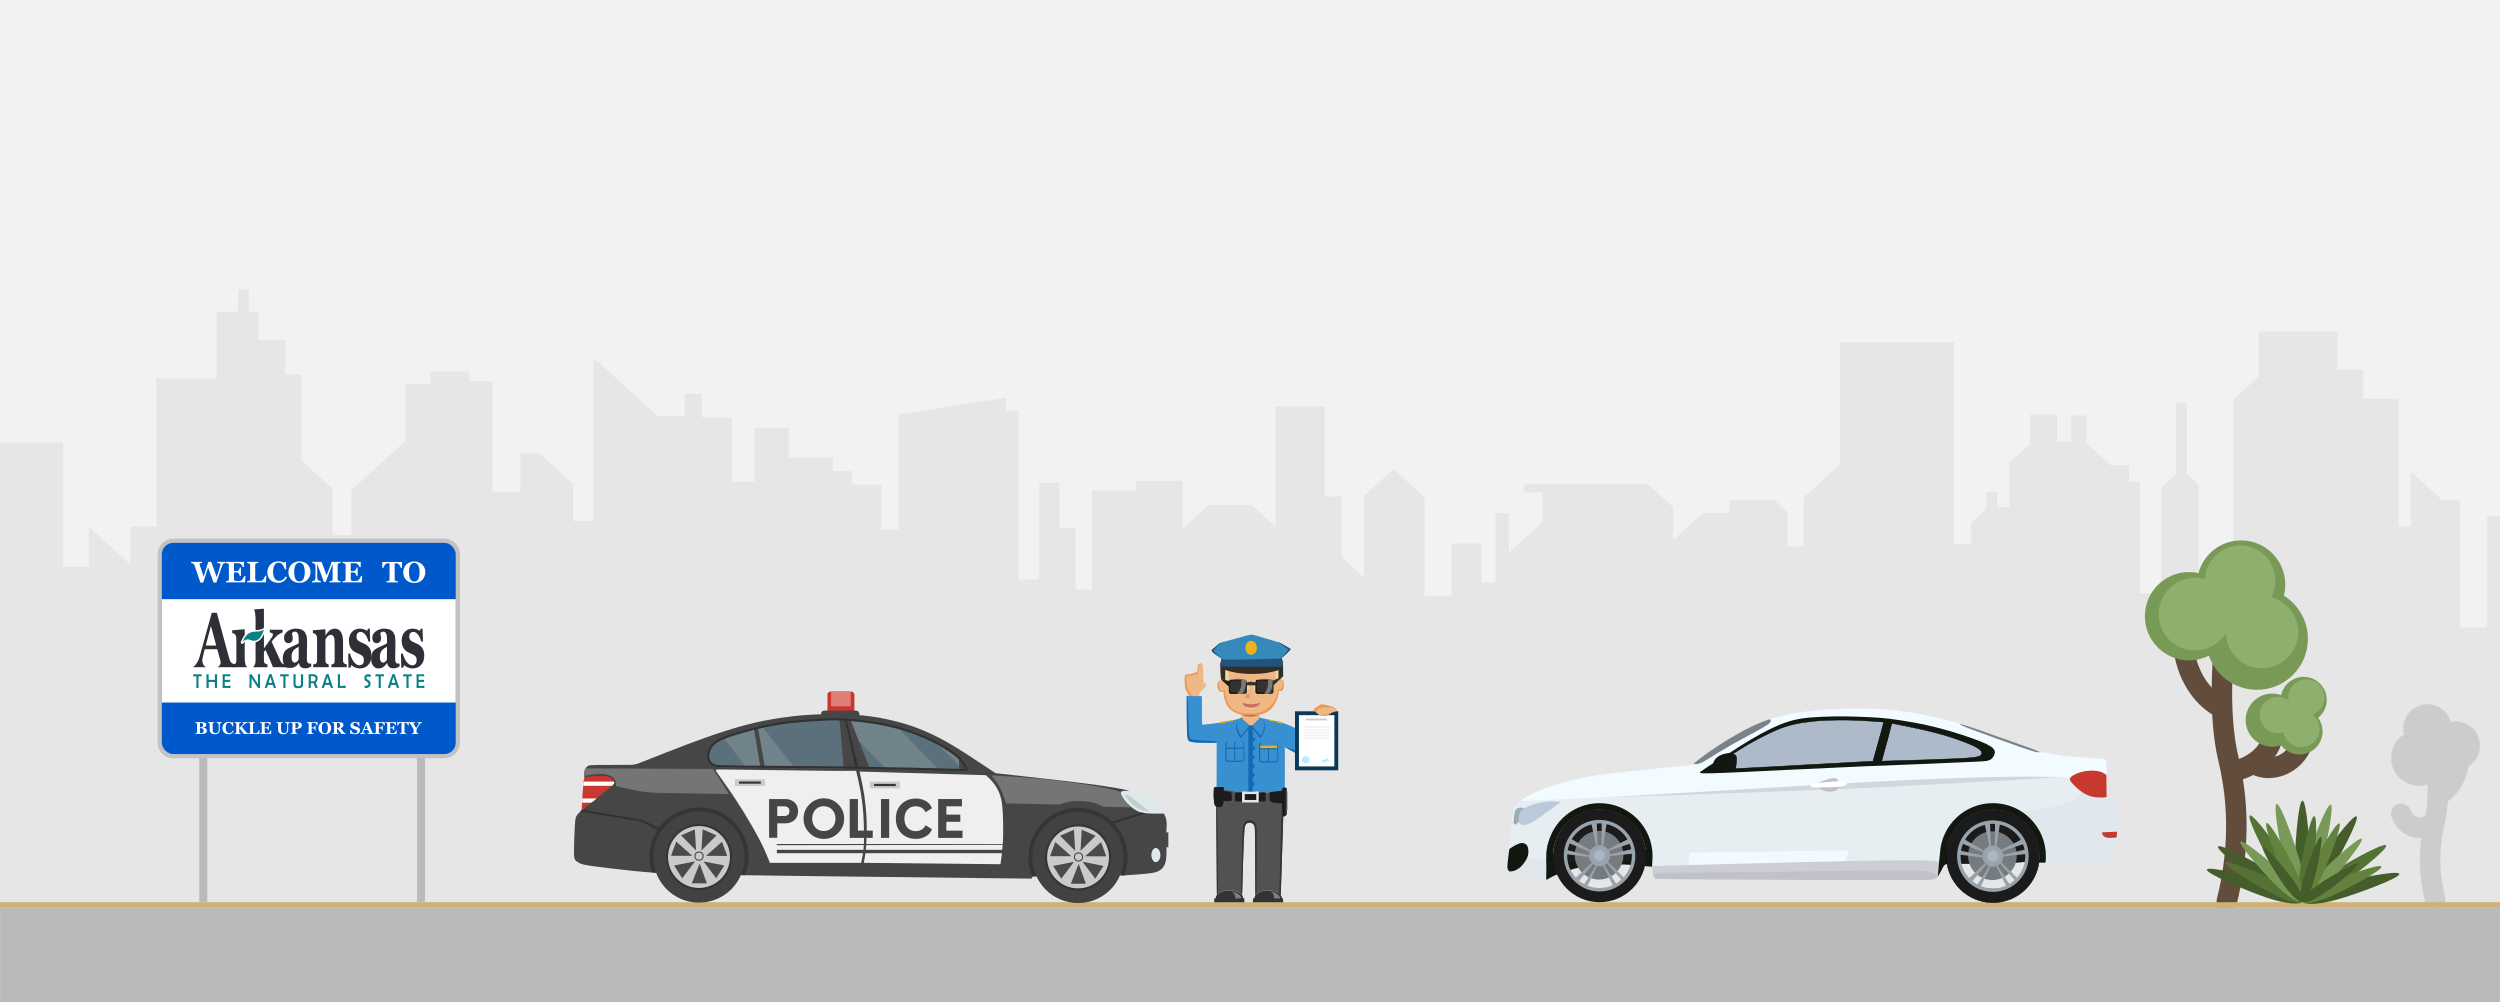 <?xml version="1.0" encoding="UTF-8"?>
<!DOCTYPE svg PUBLIC "-//W3C//DTD SVG 1.1//EN" "http://www.w3.org/Graphics/SVG/1.1/DTD/svg11.dtd">
<!-- Creator: CorelDRAW X8 -->
<svg xmlns="http://www.w3.org/2000/svg" xml:space="preserve" width="4879px" height="1956px" version="1.1" style="shape-rendering:geometricPrecision; text-rendering:geometricPrecision; image-rendering:optimizeQuality; fill-rule:evenodd; clip-rule:evenodd"
viewBox="0 0 48792 19559"
 xmlns:xlink="http://www.w3.org/1999/xlink">
 <defs>
  <style type="text/css">
   <![CDATA[
    .str3 {stroke:#373435;stroke-width:41.656}
    .str5 {stroke:#313131;stroke-width:41.656}
    .str4 {stroke:#424242;stroke-width:20.834}
    .str6 {stroke:black;stroke-width:9}
    .str7 {stroke:#B5EEFF;stroke-width:9}
    .str1 {stroke:#CCCCCC;stroke-width:9}
    .str8 {stroke:#E6E6E6;stroke-width:9}
    .str2 {stroke:#624D3D;stroke-width:399.99;stroke-linecap:round;stroke-linejoin:round}
    .str0 {stroke:#CCCCCC;stroke-width:399.99;stroke-linecap:round;stroke-linejoin:round}
    .fil2 {fill:none}
    .fil17 {fill:#373435}
    .fil23 {fill:#EFB783}
    .fil65 {fill:#0059CA}
    .fil71 {fill:#098184}
    .fil38 {fill:#0B3859}
    .fil50 {fill:#121710}
    .fil26 {fill:#1369B6}
    .fil57 {fill:#1B1B1C}
    .fil34 {fill:#1C1C1C}
    .fil30 {fill:#20547B}
    .fil69 {fill:#2F2F37}
    .fil11 {fill:#313131}
    .fil33 {fill:#33322E}
    .fil39 {fill:#333333}
    .fil29 {fill:#362D24}
    .fil31 {fill:#3689BB}
    .fil25 {fill:#3890D0}
    .fil14 {fill:#424242}
    .fil72 {fill:#445D2A}
    .fil10 {fill:#464646}
    .fil18 {fill:#4A4A4A}
    .fil42 {fill:#4D4D4D}
    .fil41 {fill:#525252}
    .fil73 {fill:#547234}
    .fil19 {fill:#5C707B}
    .fil74 {fill:#62823D}
    .fil20 {fill:#71848B}
    .fil12 {fill:#757575}
    .fil58 {fill:#767B7F}
    .fil35 {fill:#797977}
    .fil4 {fill:#799A56}
    .fil52 {fill:#7A838A}
    .fil44 {fill:gray}
    .fil5 {fill:#8EAF6D}
    .fil59 {fill:#99A3AC}
    .fil53 {fill:#9CADB7}
    .fil60 {fill:#AAB5C5}
    .fil56 {fill:#ADBACA}
    .fil40 {fill:#B5EEFF}
    .fil27 {fill:#B96F48}
    .fil62 {fill:#BABABA}
    .fil55 {fill:#BACADA}
    .fil49 {fill:#C1C2C9}
    .fil21 {fill:#C1CFCF}
    .fil64 {fill:#C2C2C2}
    .fil36 {fill:#C77066}
    .fil8 {fill:#C8382F}
    .fil15 {fill:#CACACA}
    .fil3 {fill:#CCCCCC}
    .fil48 {fill:#CDCED3}
    .fil6 {fill:#CFB175}
    .fil54 {fill:#D2D7DD}
    .fil9 {fill:#DF7E77}
    .fil7 {fill:#DFE9EB}
    .fil37 {fill:#E09474}
    .fil47 {fill:#E0E7ED}
    .fil43 {fill:#E6E6E6}
    .fil45 {fill:#E6EEF1}
    .fil24 {fill:#EC9956}
    .fil32 {fill:#ECB31E}
    .fil28 {fill:#EDD89F}
    .fil16 {fill:#EFEFEF}
    .fil46 {fill:#F1FAFF}
    .fil0 {fill:#F2F2F2}
    .fil51 {fill:#F2FBFF}
    .fil13 {fill:white}
    .fil61 {fill:white}
    .fil66 {fill:white}
    .fil68 {fill:#098184;fill-rule:nonzero}
    .fil70 {fill:#2F2F37;fill-rule:nonzero}
    .fil22 {fill:#464646;fill-rule:nonzero}
    .fil1 {fill:#E6E6E6;fill-rule:nonzero}
    .fil67 {fill:white;fill-rule:nonzero}
    .fil63 {fill:#BABABA}
   ]]>
  </style>
   <mask id="id0">
  <linearGradient id="id1" gradientUnits="userSpaceOnUse" x1="25617.3" y1="16060.5" x2="30445.5" y2="16060.5">
   <stop offset="0" style="stop-opacity:0; stop-color:white"/>
   <stop offset="1" style="stop-opacity:1; stop-color:white"/>
  </linearGradient>
    <rect style="fill:url(#id1)" x="25607" y="14748" width="4849" height="2625"/>
   </mask>
 </defs>
 <g id="Слой_x0020_1">
  <rect class="fil0" x="2" width="48790" height="19559"/>
  <polygon class="fil1" points="48792,13739 48792,12885 48792,10070 48540,10070 48540,12243 48006,12243 48006,9755 47660,9755 47047,9198 47047,10270 46812,10270 46812,7782 46120,7782 46120,7210 45617,7210 45617,6467 44087,6467 44087,7344 43584,7801 43584,11500 42914,11500 42914,9460 42683,9250 42683,7858 42473,7858 42473,9250 42180,9517 42180,11576 41761,11576 41761,9403 41551,9403 41551,9078 41195,9078 40723,8649 40723,8106 40420,8106 40420,8621 40147,8621 40147,8087 39623,8087 39623,8659 39215,9031 39215,9898 38974,9898 38974,9593 38764,9593 38764,9936 38471,10203 38471,10623 38135,10623 38135,6676 35914,6676 35914,9059 35201,9708 35201,10661 34887,10661 34887,9994 34625,9755 33755,9755 33755,10013 33231,10013 32655,10537 32655,9898 32157,9445 29752,9445 29752,9612 30109,9612 30109,10184 29449,10785 29449,10013 29187,10013 29187,11366 28914,11366 28914,10604 28327,10604 28327,11633 27803,11633 27803,9708 27196,9155 26619,9679 26619,11271 26185,10875 26185,9688 25854,9688 25854,7935 24890,7935 24890,10279 24424,9855 23591,9855 23085,10315 23085,9383 22166,9383 22166,9574 21307,9574 21307,11500 20992,11500 20992,10299 20678,10299 20678,9422 20280,9422 20280,11309 19882,11309 19882,8011 19630,8011 19630,7763 17535,8087 17535,10337 17199,10337 17199,9460 16633,9460 16633,9193 16256,9193 16256,8926 15397,8926 15397,8354 14726,8354 14726,9403 14286,9403 14286,8144 13699,8144 13699,7687 13364,7687 13364,8125 12840,8125 11583,6981 11583,10165 11184,10165 11184,9441 10535,8850 10158,8850 10158,9593 9613,9593 9613,7439 9152,7439 9152,7248 8397,7248 8397,7496 7915,7496 7915,8602 6857,9565 6857,10442 6490,10442 6490,9536 5882,8983 5882,7305 5568,7305 5568,6638 5044,6638 5044,6085 4855,6085 4855,5647 4646,5647 4646,6085 4227,6085 4227,7382 3053,7382 3053,10279 2550,10279 2550,11023 1733,10279 1733,11061 1230,11061 1230,8640 4,8640 4,12885 2,12885 2,19559 48792,19559 "/>
  <g id="_2714870836896">
   <path class="fil2 str0" d="M47356 16128c-138,68 -395,17 -493,-246"/>
   <path class="fil2 str0" d="M47583 15522c173,-83 358,-303 401,-626"/>
   <path class="fil2 str0" d="M47529 17569c-123,-491 -140,-998 -18,-1506 123,-508 53,-1226 18,-1418"/>
   <path class="fil3 str1" d="M47377 13748c-258,0 -467,210 -467,468 0,40 5,79 15,117 -153,95 -254,264 -254,458 0,297 241,539 539,539 235,0 435,-151 509,-361 63,31 134,49 209,49 258,0 468,-209 468,-467 0,-258 -210,-467 -468,-467 -34,0 -67,4 -99,11 -54,-200 -235,-347 -452,-347z"/>
   <path class="fil3 str1" d="M47865 14143c-37,0 -72,5 -106,15 -8,-198 -171,-357 -372,-357 -205,0 -372,167 -372,373 0,63 16,123 44,176 -164,43 -285,192 -285,370 0,211 171,382 382,382 207,0 376,-164 382,-370 68,109 189,181 327,181 212,0 385,-172 385,-385 0,-213 -173,-385 -385,-385z"/>
  </g>
  <g id="_2714954377104">
   <path class="fil2 str2" d="M44041 14934c253,127 728,32 908,-454"/>
   <path class="fil2 str2" d="M43361 13817c-320,-153 -662,-559 -741,-1155"/>
   <path class="fil2 str2" d="M43460 17592c226,-904 258,-1840 32,-2777 -226,-937 -96,-2261 -32,-2616"/>
   <path class="fil4" d="M43739 10546c476,0 862,385 862,861 0,75 -10,147 -28,216 282,176 470,489 470,845 0,549 -445,994 -995,994 -434,0 -803,-278 -938,-666 -117,59 -248,92 -387,92 -476,0 -862,-386 -862,-862 0,-476 386,-862 862,-862 63,0 124,7 184,20 98,-368 433,-638 832,-638z"/>
   <path class="fil5" d="M42840 11274c68,0 133,9 195,27 15,-366 317,-658 686,-658 379,0 687,308 687,687 0,118 -30,228 -82,325 303,79 527,355 527,682 0,390 -316,705 -706,705 -382,0 -692,-303 -704,-682 -126,200 -349,334 -603,334 -392,0 -710,-318 -710,-710 0,-392 318,-710 710,-710z"/>
   <path class="fil2 str2" d="M43569 15054c289,-46 761,-290 791,-746"/>
   <path class="fil4" d="M45230 14557c-156,193 -439,224 -632,68 -31,-24 -57,-52 -79,-82 -164,58 -352,32 -497,-85 -224,-179 -259,-506 -80,-729 142,-177 376,-236 578,-164 15,-67 44,-131 90,-188 155,-193 438,-224 632,-69 194,156 224,439 69,633 -21,25 -44,48 -69,68 118,160 118,385 -12,548z"/>
   <path class="fil5" d="M45014 13964c195,0 354,-159 354,-354 0,-194 -159,-353 -354,-353 -195,0 -354,159 -354,353 0,195 159,354 354,354z"/>
   <path class="fil5" d="M44456 14306c194,0 353,-159 353,-353 0,-195 -159,-354 -353,-354 -195,0 -354,159 -354,354 0,194 159,353 354,353z"/>
   <path class="fil5" d="M44917 14582c195,0 354,-159 354,-354 0,-195 -159,-353 -354,-353 -195,0 -353,158 -353,353 0,195 158,354 353,354z"/>
  </g>
  <rect class="fil6" y="17607" width="48790" height="102"/>
  <g id="_2714954380720">
   <path class="fil7" d="M22407 15887c49,2 131,5 187,3 57,-2 88,-7 106,-15 18,-7 23,-17 15,-33 -9,-16 -29,-40 -58,-70 -29,-31 -67,-68 -105,-100 -38,-32 -77,-57 -116,-81 -40,-25 -79,-48 -116,-69 -37,-20 -72,-38 -106,-53 -35,-15 -69,-27 -94,-35 -24,-8 -39,-11 -57,-13 -18,-1 -40,-1 -68,-1 -28,0 -61,1 -85,5 -24,3 -39,10 -50,18 -11,8 -18,18 -19,35 0,17 5,41 23,71 18,30 48,65 83,100 34,34 73,68 117,102 44,34 93,69 138,91 45,22 86,31 114,37 28,5 43,6 91,8z"/>
   <rect class="fil8" x="16149" y="13496" width="526" height="561" rx="62" ry="59"/>
   <polygon class="fil9" points="16220,13496 16603,13496 16603,13784 16220,13784 "/>
   <path class="fil10" d="M11426 15219c-16,-13 -21,-40 -24,-70 -2,-29 -2,-60 3,-88 5,-28 15,-53 28,-73 13,-19 29,-33 48,-43 19,-10 41,-15 190,-17 149,-2 425,-1 569,-1 144,-1 156,-4 256,-43 100,-39 289,-114 521,-205 233,-92 509,-198 781,-294 272,-96 540,-180 775,-242 234,-61 434,-98 625,-128 190,-29 369,-50 543,-62 95,-7 187,-11 283,-13 -1,-2 -1,-4 -1,-6l0 0c0,-36 30,-66 67,-66l617 0c36,0 66,30 66,66l0 0c0,8 -1,16 -4,23 30,2 60,5 90,8 194,20 375,52 551,94 176,42 346,92 519,159 173,67 349,151 528,250 178,100 359,216 522,322 162,106 307,202 379,251 73,48 73,48 73,48 0,0 0,0 0,0 0,0 0,0 347,38 348,39 1043,115 1481,173 437,57 617,95 707,114 89,18 89,18 89,18 0,0 0,0 -30,0 -31,0 -92,0 -124,10 -33,10 -37,30 -19,71 19,41 59,103 109,157 50,54 110,100 165,134 54,33 104,56 196,66 93,10 228,9 296,8 68,0 68,0 68,0 0,0 0,0 0,0 0,0 0,0 10,19 10,20 31,59 39,120 8,61 3,145 0,186 -3,42 -3,42 -3,42 0,0 0,0 7,0 6,0 19,0 26,0 7,0 7,0 7,0 0,0 0,0 0,49 0,49 0,146 0,195 0,49 0,49 0,49 0,0 0,0 0,0 0,0 0,0 -6,-1 -6,-2 -18,-4 -24,-6 -6,-1 -6,-1 -6,-1 0,0 0,0 0,0 0,0 0,0 0,35 0,35 0,106 -4,161 -3,55 -11,96 -24,131 -13,35 -32,65 -54,89 -22,24 -48,42 -82,58 -34,16 -75,29 -187,42 -111,13 -292,26 -382,32 -91,7 -91,7 -91,7 0,0 0,0 -13,-7 -14,-6 -42,-19 -55,-26 -14,-6 -14,-6 -14,-6 0,0 0,0 -10,0 -11,1 -32,2 -42,3 -10,1 -10,1 -284,10 -275,9 -823,27 -1097,36 -274,9 -274,9 -274,9 0,0 0,0 -2,7 -3,8 -8,22 -11,29 -2,7 -2,7 -2,7 0,0 0,0 -935,-10 -934,-11 -2802,-31 -3774,-44 -971,-12 -1045,-16 -1082,-18 -37,-2 -37,-2 -280,-6 -242,-5 -726,-14 -1059,-27 -332,-13 -513,-30 -747,-56 -233,-25 -518,-59 -685,-82 -167,-24 -217,-37 -257,-54 -39,-18 -69,-40 -89,-63 -19,-23 -28,-46 -28,-180 0,-134 9,-379 18,-514 9,-134 18,-159 56,-205 39,-45 107,-112 209,-203 102,-91 239,-207 314,-281 74,-73 87,-104 87,-130 -1,-25 -15,-45 -47,-59 -32,-14 -81,-23 -141,-20 -60,3 -131,19 -179,27 -49,9 -77,10 -93,-3z"/>
   <path class="fil11" d="M22281 15858c21,5 44,9 71,12l13 1 0 1 -688 214 0 -39 604 -189z"/>
   <path class="fil11" d="M11325 15835c10,-10 21,-21 33,-33l1180 198 356 180 -20 35 -367 -184 -1182 -196z"/>
   <path class="fil12" d="M21879 15454c-11,12 -9,30 3,59 19,41 59,103 109,157 26,29 56,55 85,78l8 8c0,0 0,0 -93,-2 -93,-2 -278,-7 -370,-9 -93,-2 -93,-2 -93,-2 0,0 0,0 -27,-13 -26,-13 -79,-39 -133,-56 -55,-18 -111,-28 -179,-35 -69,-7 -150,-12 -223,-6 -72,5 -137,20 -186,33 -49,13 -83,25 -99,31 -17,5 -17,5 -17,5 0,0 0,0 -171,-4 -172,-4 -515,-12 -686,-16 -172,-4 -172,-4 -172,-4 0,0 0,0 0,0 0,0 0,0 -11,-35 -12,-35 -35,-106 -61,-171 -27,-66 -57,-127 -94,-183 -36,-56 -79,-106 -100,-131 -22,-26 -22,-26 -22,-26 0,0 0,0 66,4 66,4 198,11 345,20 147,9 310,19 480,35 170,15 347,36 517,58 170,22 335,45 488,70 153,24 295,51 412,78 94,21 172,43 224,57z"/>
   <path class="fil8" d="M11515 15153c56,-7 139,-12 201,-13 62,0 102,3 137,14 36,10 66,27 88,48 22,21 36,46 43,60 7,14 7,18 2,28 -6,10 -18,25 -54,57 -37,32 -98,80 -164,134 -66,53 -136,112 -194,159 -59,46 -106,82 -141,108 -35,27 -59,45 -70,54 -12,9 -12,9 -12,9 0,0 0,0 6,-97 6,-98 17,-293 26,-399 8,-106 13,-123 30,-136 17,-12 46,-20 102,-26z"/>
   <path class="fil13" d="M11980 15253c1,3 3,6 4,9 7,14 7,18 2,28 -5,8 -15,21 -41,45l-564 0 2 -20c2,-26 4,-46 5,-62l592 0zm-337 330c-24,20 -48,39 -69,57 -12,8 -22,17 -33,25l-181 0 5 -82 278 0z"/>
   <circle class="fil14" cx="13642" cy="16725" r="891"/>
   <circle class="fil15 str3" cx="13642" cy="16725" r="625"/>
   <path class="fil16" d="M16726 15119c14,59 40,165 64,296 24,132 46,290 59,469 12,180 15,382 13,513 -1,27 -1,52 -2,74l-1701 0 3 24 1697 -3c-2,37 -4,66 -7,92l-1690 0 0 67 1681 0c-10,61 -22,124 -29,156 -6,32 -6,32 -6,32 0,0 0,0 0,0 0,0 0,0 -297,0 -297,0 -891,0 -1188,0 -297,0 -297,0 -297,0 0,0 0,0 0,0 0,0 0,0 -28,-70 -28,-70 -83,-209 -188,-408 -105,-199 -259,-459 -402,-681 -143,-223 -276,-409 -351,-514 -75,-105 -92,-128 -86,-140 5,-12 32,-12 487,-5 455,6 1338,19 1785,23 446,3 457,-4 462,0 6,3 8,16 21,75zm77 63c16,75 44,200 65,338 20,138 35,289 42,408 7,119 7,206 5,313 -1,72 -3,153 -8,230l2663 0c2,-20 3,-40 4,-61 8,-176 6,-385 -3,-542 -8,-157 -22,-261 -53,-352 -31,-91 -78,-170 -126,-232 -49,-63 -100,-109 -125,-133 -26,-23 -26,-23 -26,-23 0,0 0,0 0,0 0,0 0,0 0,0 0,0 0,0 -411,-12 -410,-12 -1232,-35 -1643,-47 -411,-12 -411,-12 -411,-12 0,0 0,0 3,13 3,12 8,37 24,112zm103 1310c-2,29 -4,58 -7,85l0 7 2662 0c3,-30 6,-63 8,-97l-2663 5zm-15 159c-9,67 -19,118 -25,148 -8,40 -8,40 -8,40 0,0 0,0 0,0 0,0 0,0 445,4 445,5 1334,14 1779,18 444,5 444,5 444,5 0,0 0,0 0,0 0,0 0,0 10,-70 5,-34 12,-84 19,-145l-2664 0z"/>
   <rect class="fil15" x="14343" y="15207" width="586" height="131"/>
   <rect class="fil17" x="14423" y="15251" width="425.773" height="42.967"/>
   <rect class="fil15" x="16976" y="15254" width="586" height="131"/>
   <rect class="fil17" x="17057" y="15298" width="425.773" height="42.967"/>
   <polygon class="fil18" points="13501,17239 13796,17239 13654,16852 "/>
   <polygon class="fil18" points="13156,16891 13315,17140 13564,16810 "/>
   <polygon class="fil18" points="14137,16891 13978,17140 13729,16811 "/>
   <polygon class="fil18" points="14091,16427 14193,16704 13780,16703 "/>
   <polygon class="fil18" points="13198,16425 13096,16702 13509,16701 "/>
   <polygon class="fil18" points="13984,16303 13714,16185 13690,16597 "/>
   <polygon class="fil18" points="13291,16303 13561,16185 13585,16597 "/>
   <path class="fil19" d="M14099 14975c159,8 450,8 595,8 145,0 145,0 145,0 0,0 0,0 0,0 0,0 0,0 -21,-128 -22,-128 -65,-385 -86,-513 -22,-128 -22,-128 -22,-128 0,0 0,0 0,0 0,0 0,0 -75,21 -75,20 -224,62 -337,98 -113,36 -188,66 -251,99 -62,33 -112,69 -148,109 -37,40 -60,83 -71,128 -11,46 -10,94 2,139 12,45 34,87 59,115 24,29 52,45 210,52z"/>
   <path class="fil20" d="M14565 14983c49,0 93,0 129,0 145,0 145,0 145,0 0,0 0,0 0,0 0,0 0,0 -21,-128 -22,-128 -65,-385 -86,-513 -22,-128 -22,-128 -22,-128 0,0 0,0 0,0 0,0 0,0 -75,21 -75,20 -224,62 -337,98 -70,22 -126,42 -173,62l440 588z"/>
   <path class="fil19" d="M14826 14381c23,131 65,367 87,484 21,118 22,118 23,118 1,0 1,0 1,0 0,0 0,0 255,3 255,4 765,10 1021,14 255,3 255,3 255,3 0,0 0,0 0,0 0,0 0,0 -14,-164 -15,-163 -43,-490 -58,-653 -14,-164 -14,-164 -14,-164 0,0 0,0 0,0 0,0 0,0 -81,4 -82,3 -245,9 -416,20 -172,11 -353,27 -517,48 -164,21 -312,47 -405,65 -93,18 -132,29 -151,34 -20,5 -20,5 -20,5 0,0 0,0 3,13 2,13 8,39 31,170z"/>
   <path class="fil20" d="M14826 14381c23,131 65,367 87,484 21,118 22,118 23,118 1,0 1,0 1,0 0,0 0,0 255,3l321 5 -640 -813c-32,7 -50,12 -61,15 -20,5 -20,5 -20,5 0,0 0,0 3,13 2,13 8,39 31,170z"/>
   <path class="fil19" d="M16727 14370c61,156 155,394 202,514 47,119 47,119 47,119 0,0 0,0 0,0 0,0 0,0 0,0 0,0 0,0 290,4 290,4 871,11 1161,15 291,4 291,4 291,4 0,0 0,0 0,0 0,0 0,0 0,-36 0,-37 0,-110 -1,-148 -1,-38 -2,-42 -2,-44 -1,-2 -1,-2 -1,-2 0,0 0,0 -33,-30 -34,-29 -100,-87 -202,-154 -102,-66 -240,-140 -399,-211 -158,-71 -336,-139 -487,-184 -150,-45 -272,-67 -395,-87 -123,-19 -247,-36 -345,-46 -99,-11 -172,-15 -208,-17 -37,-2 -37,-2 -22,35 14,38 43,112 104,268z"/>
   <path class="fil20" d="M18718 14942c0,-35 0,-75 -1,-100 -1,-38 -2,-42 -2,-44 -1,-2 -1,-2 -1,-2 0,0 0,0 -33,-30 -34,-29 -100,-87 -202,-154 -62,-40 -137,-83 -221,-126l460 456z"/>
   <path class="fil20" d="M16727 14370l35 90 536 547 1023 14 -796 -824c-120,-32 -224,-50 -327,-67 -123,-19 -247,-36 -345,-46 -99,-11 -172,-15 -208,-17 -37,-2 -37,-2 -22,35 14,38 43,112 104,268z"/>
   <path class="fil12" d="M13493 15005l-2064 -10c-11,18 -20,41 -24,66 -5,25 -5,52 -4,78 57,-9 124,-19 180,-26 89,-10 150,-11 201,-6 51,5 91,17 122,30 30,14 51,30 69,48 17,18 31,39 41,60 9,21 13,42 12,57 -1,16 -6,26 -8,31l-3 6 92 21c93,22 278,65 424,87 147,23 255,26 531,30 276,5 720,11 942,15l222 3 -52 -82 -209 -325 -52 -81 -420 -2z"/>
   <path class="fil17" d="M13642 15757c-535,0 -969,433 -969,968 0,106 17,207 48,302 27,2 55,4 84,5 -35,-95 -54,-199 -54,-307 0,-492 399,-890 891,-890 491,0 890,398 890,890 0,126 -26,245 -73,354 23,0 50,1 84,1 43,-110 67,-229 67,-355 0,-535 -433,-968 -968,-968z"/>
   <circle class="fil14" cx="21040" cy="16733" r="891"/>
   <circle class="fil15 str3" cx="21040" cy="16733" r="625"/>
   <polygon class="fil18" points="20899,17246 21194,17247 21052,16859 "/>
   <polygon class="fil18" points="20554,16899 20713,17148 20962,16818 "/>
   <polygon class="fil18" points="21536,16899 21376,17148 21127,16818 "/>
   <polygon class="fil18" points="21489,16435 21591,16712 21178,16711 "/>
   <polygon class="fil18" points="20596,16433 20494,16710 20907,16709 "/>
   <polygon class="fil18" points="21383,16311 21112,16193 21088,16605 "/>
   <polygon class="fil18" points="20689,16311 20960,16193 20984,16605 "/>
   <path class="fil17" d="M21040 15764c-535,0 -969,434 -969,969 0,76 9,149 25,219 3,15 6,30 9,42 6,21 11,37 17,52 5,14 11,27 16,37 5,9 10,16 14,22l1 -1 75 -2c-5,-15 -14,-40 -24,-68 -11,-32 -23,-69 -32,-106 -5,-22 -10,-43 -13,-61 -6,-44 -10,-88 -10,-134 0,-492 399,-890 891,-890 492,0 890,398 890,890 0,126 -26,245 -73,353 23,1 51,2 84,2 44,-110 67,-230 67,-355 0,-535 -433,-969 -968,-969z"/>
   <circle class="fil2 str4" cx="13643" cy="16708" r="80"/>
   <circle class="fil2 str4" cx="21049" cy="16724" r="80"/>
   <path class="fil21" d="M21967 15514c-6,15 16,51 41,85 24,33 52,64 85,94 34,30 74,59 111,81 37,22 71,36 109,46 38,10 79,15 99,17 21,3 21,3 21,3 0,0 0,0 -66,-54 -65,-54 -196,-162 -278,-220 -83,-58 -116,-66 -122,-52z"/>
   <ellipse class="fil7" cx="22559" cy="16687" rx="88" ry="138"/>
   <path class="fil11" d="M16706 14796c-39,-163 -113,-477 -155,-635 -16,-58 -27,-95 -35,-119 -4,0 -8,-1 -12,-2 -4,-1 -8,-3 -12,-5 4,24 12,63 25,127 34,164 106,492 142,656 36,164 36,164 36,164 0,0 0,0 9,1 9,0 27,2 36,2 9,1 9,1 9,1 0,0 0,0 -1,-7 -1,-6 -4,-19 -42,-183z"/>
   <path class="fil2 str5" d="M16637 14981c-791,-11 -1660,-15 -2121,-19 -461,-5 -514,-10 -553,-20 -38,-10 -61,-24 -80,-41 -19,-17 -33,-36 -45,-63 -11,-27 -18,-61 -17,-98 1,-37 12,-77 30,-116 18,-38 44,-74 79,-107 34,-33 77,-61 134,-89 58,-27 129,-53 240,-88 111,-35 260,-80 415,-119 155,-39 315,-72 470,-97 154,-25 302,-41 478,-55 176,-14 379,-27 537,-31 158,-4 272,1 412,14 140,12 306,31 466,57 159,26 312,59 449,96 137,37 260,79 392,132 132,52 274,116 401,186 127,70 239,145 307,196 67,51 91,77 119,110 28,33 60,73 81,108 21,34 30,63 33,77 2,15 -2,15 -361,6 -359,-10 -1074,-28 -1866,-39z"/>
   <path class="fil22" d="M15331 15594c42,0 82,10 121,28 37,19 68,46 90,81 22,35 33,77 33,128 0,50 -11,93 -33,128 -22,36 -53,63 -90,81 -39,19 -79,28 -121,28l-161 0 0 283 -160 0 0 -757 321 0zm-31 331c35,0 62,-8 81,-25 18,-15 27,-39 27,-69 0,-31 -9,-55 -27,-70 -19,-17 -46,-25 -81,-25l-130 0 0 189 130 0z"/>
   <path id="1" class="fil22" d="M16306 15976c0,-40 -8,-78 -24,-115 -18,-37 -43,-67 -77,-90 -34,-23 -77,-36 -127,-37 -51,0 -92,12 -125,35 -35,24 -60,54 -76,91 -17,35 -26,74 -26,116 0,42 9,81 26,117 16,36 41,66 76,90 33,23 74,35 125,35 50,-1 93,-14 127,-37 34,-23 59,-53 77,-90 16,-37 24,-75 24,-115zm-227 -396c109,0 203,39 280,116 77,78 116,171 116,281 0,108 -39,201 -116,279 -77,77 -171,116 -280,116 -109,0 -202,-39 -280,-116 -77,-78 -116,-171 -116,-279 0,-110 39,-203 116,-281 78,-77 171,-116 280,-116z"/>
   <polygon id="2" class="fil22" points="17033,16352 16584,16352 16584,15594 16744,15594 16744,16210 17033,16210 "/>
   <polygon id="3" class="fil22" points="17354,15594 17354,16352 17194,16352 17194,15594 "/>
   <path id="4" class="fil22" d="M17653 16016c3,34 12,64 27,92 19,36 46,64 79,83 33,20 71,29 113,29 45,0 84,-10 118,-31 34,-21 58,-49 74,-84l125 78c-22,59 -62,106 -119,139 -58,33 -123,50 -197,50 -72,0 -137,-16 -196,-48 -60,-31 -107,-76 -141,-135 -35,-59 -52,-129 -52,-211 0,-83 17,-153 52,-212 34,-59 81,-104 141,-135 59,-32 124,-47 196,-47 74,0 139,16 197,49 57,34 97,80 119,140l-125 77c-16,-34 -40,-62 -74,-84 -34,-21 -73,-31 -118,-31 -42,0 -80,10 -113,29 -33,19 -60,47 -79,84 -15,27 -24,57 -27,91 -2,21 -2,47 0,77z"/>
   <polygon id="5" class="fil22" points="18785,16352 18310,16352 18310,15594 18774,15594 18774,15736 18470,15736 18470,15898 18742,15898 18742,16038 18470,16038 18470,16211 18785,16211 "/>
  </g>
  <g id="_2714954360592">
   <path class="fil23" d="M23216 13605l179 0c1,-7 3,-13 4,-20 4,-14 7,-28 11,-39 7,-23 15,-39 28,-54 12,-15 30,-29 45,-43 16,-14 29,-28 39,-43 10,-16 17,-32 15,-45 -3,-14 -14,-24 -24,-29 -10,-5 -18,-5 -22,-5 -4,0 -4,0 -5,-55 0,-55 -2,-164 -6,-225 -3,-61 -8,-74 -15,-83 -7,-9 -17,-14 -27,-15 -11,-1 -23,1 -34,7 -10,5 -20,15 -25,43 -5,27 -6,72 -6,94 -1,23 -1,23 -14,26 -14,3 -41,10 -61,16 -19,7 -30,13 -53,18 -23,4 -58,7 -81,10 -23,3 -33,6 -39,38 -5,33 -5,94 -1,142 3,49 9,85 19,113 10,28 24,49 36,68 12,19 23,36 30,54 0,2 1,4 2,6 2,7 4,14 5,21z"/>
   <path class="fil24" d="M23216 13605l46 0c-4,-13 -8,-28 -13,-40 -4,-12 -10,-22 -16,-32 -6,-10 -14,-20 -22,-33 -9,-13 -18,-29 -27,-50 -8,-21 -16,-48 -21,-78 -5,-30 -7,-64 -8,-92 -1,-28 -1,-50 2,-65 3,-15 9,-23 19,-28 9,-5 23,-8 34,-7 12,1 21,5 30,7 9,2 18,1 27,-3 9,-5 18,-12 27,-17 9,-6 18,-9 29,-9 11,1 24,6 34,5 10,-1 17,-7 21,-14 5,-8 7,-18 8,-36 2,-19 3,-46 5,-69 2,-23 5,-42 10,-55 4,-13 10,-21 17,-26 8,-5 17,-7 28,-6 5,0 10,1 15,2 -7,-6 -15,-9 -23,-10 -11,-1 -23,1 -34,7 -10,5 -20,15 -25,43 -5,27 -6,72 -6,94 -1,23 -1,23 -14,26 -14,3 -41,10 -61,16 -19,7 -30,13 -53,18 -23,4 -58,7 -81,10 -23,3 -33,6 -39,38 -5,33 -5,94 -1,142 3,49 9,85 19,113 10,28 24,49 36,68 12,19 23,36 30,54 0,2 1,4 2,6 2,7 4,14 5,21z"/>
   <path class="fil25" d="M23161 13584l0 130c0,131 0,393 5,538 5,145 14,173 29,194 15,21 37,35 130,42 92,8 256,8 338,8l82 0 0 146 -1 592 0 136 101 0c28,0 28,0 28,13 0,6 1,15 1,30 20,3 43,7 68,12 63,11 141,23 251,33 15,1 32,3 48,4l0 -12 63 0c7,28 19,53 36,65 25,18 63,6 93,-6 30,-13 51,-25 69,-52 1,-2 3,-5 4,-7l59 0 0 17c1,0 2,0 2,0l106 0c7,0 14,3 19,7 34,-2 67,-4 98,-6 3,-8 12,-8 46,-7l34 0c33,-3 62,-6 85,-10 24,-3 42,-7 56,-9 9,-5 17,-9 24,-12 0,-56 2,-56 14,-56 7,-1 16,-1 26,0 1,-16 1,-47 1,-129l0 -534 0 -133 42 24 156 87 0 -481c-30,-16 -72,-35 -109,-51 -43,-19 -80,-32 -118,-45 -39,-13 -80,-26 -121,-36 -42,-10 -85,-18 -124,-25 -40,-8 -75,-15 -104,-21 -29,-6 -50,-10 -76,-17 -4,-2 -8,-3 -13,-4 -11,-3 -22,-7 -33,-11l0 -5 0 -49c-1,0 -2,0 -3,1 -4,3 -9,6 -13,9 -16,10 -30,15 -49,19 -20,5 -45,9 -70,11 -26,2 -52,2 -78,0 -26,-3 -52,-7 -72,-12 -19,-5 -31,-11 -41,-17 -5,-2 -9,-5 -13,-8 0,0 -1,0 -1,0l0 51c-5,2 -11,4 -16,7 -8,5 -16,10 -24,16 -30,9 -66,20 -128,33 -84,17 -214,40 -309,55 -96,15 -156,22 -196,26 -40,5 -58,6 -72,6 -13,1 -21,1 -25,1 -5,0 -6,0 -7,-93 -1,-92 -1,-278 -1,-371l0 -92 -49 -1 -10 0 -188 -1 0 0 -50 0z"/>
   <path class="fil26" d="M25077 14579l41 23 156 87 0 -47 -15 -5c-36,-13 -109,-37 -146,-50 -36,-12 -36,-12 -36,-12l0 4z"/>
   <path class="fil26" d="M23161 13584l0 130c0,131 0,393 5,538 5,145 14,173 29,194 15,21 37,35 130,42 92,8 256,8 338,8l80 0c-2,-15 -7,-19 -15,-22 -8,-4 -18,-8 -43,-10 -24,-3 -62,-5 -123,-8 -61,-3 -144,-9 -200,-13 -57,-5 -86,-10 -106,-16 -19,-6 -29,-14 -36,-24 -7,-9 -11,-22 -17,-156 -5,-134 -12,-390 -18,-522 -5,-106 -10,-132 -15,-141l-9 0z"/>
   <polygon class="fil23" points="24236,13921 24576,13921 24576,14028 24434,14156 24386,14156 24236,14017 "/>
   <path class="fil27" d="M24212 13923c-2,3 7,11 15,17 8,6 14,10 23,15 10,6 22,12 41,17 20,5 46,9 72,12 26,2 52,2 78,0 25,-2 50,-6 70,-11 19,-4 33,-9 49,-19 16,-10 34,-25 43,-32 9,-8 9,-8 9,-8 0,0 0,0 -9,2 -8,2 -24,5 -56,9 -32,4 -80,8 -124,9 -45,0 -87,-3 -117,-6 -30,-2 -48,-3 -63,-5 -16,-1 -29,-3 -31,0z"/>
   <path class="fil23" d="M23836 13191c-4,24 -9,57 -11,73 -3,16 -3,16 -3,16 0,0 0,0 -2,0 -2,0 -7,0 -13,2 -6,2 -14,5 -21,13 -8,7 -15,18 -20,35 -4,16 -5,38 -5,57 1,19 4,35 8,49 4,15 10,28 17,37 8,10 17,16 27,20 10,5 21,7 32,8 12,1 24,1 31,1 6,0 6,0 6,0 0,0 0,0 1,24l0 21c2,15 5,32 8,49 4,26 10,50 18,72 7,23 15,45 24,64 8,19 18,35 27,49 10,14 20,26 33,39 13,14 29,29 44,41 16,13 31,22 49,32 17,9 36,19 58,27 22,9 46,16 68,22 22,5 42,9 62,11 19,2 38,2 63,2 25,1 56,1 89,0 33,0 67,-3 100,-5 33,-3 64,-7 93,-13 29,-7 56,-16 81,-29 26,-13 50,-29 70,-44 19,-14 36,-27 50,-44 15,-17 29,-37 42,-58 13,-21 27,-42 39,-66 12,-23 22,-49 30,-75 9,-25 15,-50 19,-73 5,-23 8,-45 9,-56 2,-11 2,-11 2,-11 0,0 0,0 2,1 2,1 7,2 14,2 8,1 19,0 31,-3 2,-1 5,-1 7,-2 4,-2 8,-5 12,-8 10,-10 17,-25 22,-44 4,-20 6,-43 7,-65 1,-22 1,-42 -4,-58 -4,-16 -13,-28 -20,-34 -6,-7 -10,-9 -13,-10 -2,-1 -2,-1 -2,-16 -1,-15 -1,-45 -2,-59 0,-15 0,-15 -1,-36 -1,-20 -3,-60 -8,-90 -6,-30 -15,-49 -52,-65 -37,-16 -102,-29 -208,-36 -106,-7 -253,-8 -373,-5 -120,2 -215,7 -285,14 -71,8 -118,18 -151,33 -32,15 -49,36 -62,60 -13,24 -23,51 -28,72 -6,21 -8,36 -11,59z"/>
   <path class="fil24" d="M23802 13284c-5,2 -11,5 -16,11 -8,7 -15,18 -20,35 -4,16 -5,38 -5,57 1,19 4,35 8,49 4,15 10,28 17,37 8,10 17,16 27,20 10,5 21,7 32,8 12,1 24,1 31,1 6,0 6,0 6,0 0,0 0,0 1,24l0 21c2,15 5,32 8,49 4,26 10,50 18,72 7,23 15,45 24,64 8,19 18,35 27,49 10,14 20,26 33,39 13,14 29,29 44,41 16,13 31,22 49,32 17,9 36,19 58,27 22,9 46,16 68,22 22,5 42,9 62,11 19,2 38,2 63,2 25,1 56,1 89,0 33,0 67,-3 100,-5 33,-3 64,-7 93,-13 29,-7 56,-16 81,-29 26,-13 50,-29 70,-44 19,-14 36,-27 50,-44 15,-17 29,-37 42,-58 13,-21 27,-42 39,-66 12,-23 22,-49 30,-75 9,-25 15,-50 19,-73 5,-23 8,-45 9,-56 2,-11 2,-11 2,-11 0,0 0,0 2,1 2,1 7,2 14,2 8,1 19,0 31,-3 2,-1 5,-1 7,-2 4,-2 8,-5 12,-8 10,-10 17,-25 22,-44 4,-20 6,-43 7,-65 1,-22 1,-42 -4,-58 -4,-16 -13,-28 -20,-34 -2,-3 -4,-5 -6,-6 3,9 6,20 8,32 3,15 4,31 3,50 -1,18 -5,39 -10,56 -5,17 -13,30 -23,39 -10,9 -23,13 -34,15 -10,2 -18,2 -22,1 -4,0 -4,0 -4,0 0,0 0,0 -1,7 -1,6 -4,19 -8,39 -4,19 -10,45 -18,72 -9,27 -20,54 -32,78 -11,23 -24,43 -38,63 -15,21 -32,41 -50,59 -19,18 -37,34 -55,48 -19,14 -36,27 -57,39 -20,12 -43,23 -68,31 -25,9 -51,14 -80,18 -29,4 -61,5 -96,7 -34,1 -71,2 -103,2 -32,-1 -59,-2 -87,-7 -28,-4 -59,-13 -86,-22 -27,-10 -51,-21 -72,-33 -22,-13 -41,-27 -58,-42 -16,-15 -30,-30 -43,-49 -13,-19 -25,-41 -36,-64 -10,-22 -19,-44 -26,-69 -7,-25 -13,-52 -18,-80 -4,-27 -6,-56 -7,-70 -1,-14 -1,-14 -1,-14 0,0 0,0 -8,3 -8,3 -24,8 -37,10 -13,1 -23,-2 -32,-9 -9,-7 -17,-19 -23,-31 -6,-13 -11,-28 -14,-45 -3,-18 -5,-39 -4,-57 1,-18 3,-33 8,-43 3,-6 6,-10 8,-14z"/>
   <path class="fil28" d="M24328 13794c4,5 9,9 14,14 5,4 10,8 15,12 6,3 12,5 19,7 8,2 17,4 26,4 10,1 19,1 29,1 10,0 21,-1 30,-3 8,-1 13,-4 18,-7 4,-3 8,-6 12,-11 4,-4 7,-10 9,-14 1,-3 1,-3 -15,-4 -15,-1 -47,-2 -78,-5 -31,-2 -62,-5 -75,-4 -13,1 -8,5 -4,10z"/>
   <path class="fil28" d="M24575 13540c-7,1 -17,1 -26,1 -8,-1 -15,-2 -20,-5 -6,-2 -10,-6 -14,-10 -4,-4 -8,-9 -13,-16 -4,-7 -10,-17 -15,-30 -6,-13 -11,-28 -14,-44 -4,-15 -6,-32 -6,-44 -1,-12 -1,-20 -1,-29 1,-10 2,-21 6,-31 4,-11 10,-21 16,-29 6,-9 12,-16 19,-21 8,-5 16,-9 22,-11 6,-3 10,-3 17,-1 6,2 15,7 29,29 14,22 33,61 43,97 9,36 9,70 5,92 -4,23 -13,33 -19,40 -6,6 -9,8 -13,9 -4,2 -8,3 -16,3z"/>
   <path class="fil28" d="M24306 13535c10,-1 18,-4 25,-11 7,-7 13,-18 21,-33 7,-14 15,-32 20,-50 5,-18 5,-35 5,-53 0,-17 0,-34 -2,-48 -2,-13 -5,-24 -10,-33 -4,-9 -11,-18 -17,-24 -7,-6 -14,-11 -21,-13 -7,-3 -15,-4 -28,-4 -13,0 -31,1 -47,5 -15,3 -27,9 -38,30 -10,20 -19,55 -17,88 3,33 17,65 32,89 15,25 31,42 44,51 13,8 24,8 33,6z"/>
   <path class="fil28" d="M23979 13117c0,46 0,129 0,171 0,41 0,41 -9,37 -9,-3 -27,-11 -43,-20 -15,-9 -29,-21 -39,-49 -11,-28 -19,-74 -18,-113 1,-40 11,-73 26,-90 15,-16 37,-15 52,-12 15,3 23,7 27,14 4,7 4,16 4,62z"/>
   <path class="fil28" d="M24899 13250c-1,-43 -1,-121 -1,-159 0,-39 0,-39 16,-39 16,0 47,0 64,11 17,11 19,32 20,57 1,24 0,51 -4,72 -4,22 -11,37 -27,56 -16,18 -41,40 -54,47 -13,6 -14,-3 -14,-45z"/>
   <path class="fil29" d="M24076 12874c-181,2 -198,-2 -229,-22 -1,0 -2,-1 -4,-1 -6,21 -16,57 -21,85 -3,14 -4,25 -5,35l0 0 0 1c0,4 0,11 0,22 -1,16 -1,41 0,72 1,30 2,66 4,91 2,20 3,34 5,45 1,7 1,13 2,19 1,9 2,17 3,22 1,5 2,8 2,10 1,5 1,5 14,8l52 13 10 3 -1 -2 4 1 0 -32 0 -134 0 -34 35 10c35,10 104,29 182,43 78,13 164,20 240,23 76,2 143,1 206,-4 63,-4 123,-10 185,-22 62,-12 127,-29 159,-37l32 -9 0 30 0 117 0 29 16 -10 35 -23 27 -17 16 -11 -1 -23c0,-12 -1,-30 -1,-50l-1 -6c0,-17 0,-38 0,-58 0,-20 0,-40 0,-57 0,-2 0,-4 0,-6 -1,-16 -2,-49 -8,-80 -5,-27 -14,-54 -23,-76 -24,14 -57,15 -201,19 -184,4 -547,13 -734,16z"/>
   <path class="fil30" d="M24969 12786c11,2 24,19 36,43 12,23 23,54 29,86 6,31 7,64 8,80 0,16 0,16 -71,16 -72,0 -215,0 -419,0 -204,0 -469,-1 -602,-1 -132,-1 -132,-1 -133,-11 0,-11 -1,-33 5,-63 5,-31 17,-71 23,-90 6,-20 6,-20 105,-23 100,-3 299,-8 481,-10 181,-2 346,-2 432,-8 86,-7 95,-20 106,-19z"/>
   <ellipse class="fil27" cx="24679" cy="13275" rx="94" ry="31"/>
   <path class="fil31" d="M25012 12838c13,-4 20,-10 31,-21 31,-28 94,-86 124,-118 3,-4 6,-7 9,-11 11,-11 12,-15 12,-18 0,-4 -3,-8 -39,-30 -36,-21 -106,-60 -140,-80 -35,-19 -35,-19 -35,-19 0,0 0,0 -82,-25 -82,-25 -246,-74 -339,-101 -92,-27 -113,-31 -133,-30 -11,1 -22,3 -46,9 -15,3 -31,6 -51,11 -56,14 -136,36 -216,60l-205 55c-92,24 -92,24 -120,49 -21,18 -59,51 -88,77 -25,17 -36,28 -41,37 -7,9 -7,12 -3,17 2,12 12,25 38,46 34,27 95,67 125,88 18,11 25,16 34,18 31,20 48,24 229,22 187,-3 550,-12 734,-16 147,-4 179,-5 202,-20z"/>
   <path class="fil30" d="M25016 12837c10,-4 17,-11 27,-20 31,-28 94,-86 124,-118 3,-4 6,-7 9,-11 11,-11 12,-15 12,-18 0,-4 -3,-8 -39,-30 -36,-21 -106,-60 -140,-80 -35,-19 -35,-19 -35,-19l-32 -10c47,33 117,81 154,109 45,34 46,39 38,51 -8,13 -23,32 -45,59 -22,26 -49,59 -63,75 -5,6 -8,9 -10,12z"/>
   <path class="fil30" d="M23835 12538c-29,9 -35,15 -53,31 -21,18 -59,51 -88,77 -25,17 -36,28 -41,37 -7,9 -7,12 -3,17 2,12 12,25 38,46 34,27 95,67 125,88 17,11 25,16 33,18 -3,-3 -7,-7 -12,-11 -29,-24 -86,-72 -115,-100 -29,-28 -30,-35 -30,-43 1,-8 3,-16 23,-39 19,-23 56,-62 78,-84 23,-22 30,-28 43,-36l2 -1z"/>
   <ellipse class="fil27" cx="24158" cy="13276" rx="94" ry="31"/>
   <ellipse class="fil32" cx="24418" cy="12643" rx="113" ry="137"/>
   <path class="fil33" d="M24815 13266l-268 0c-12,0 -23,5 -31,13l0 0c-3,3 -4,6 -6,9 -1,4 -2,9 -3,14 -1,5 -1,11 -1,14 0,3 0,3 0,3 0,0 0,0 -5,-2 -5,-1 -16,-4 -28,-6 -13,-3 -29,-5 -44,-6 -15,-1 -30,-1 -43,0 -13,2 -23,5 -31,8 -8,3 -14,5 -17,6 -3,2 -3,2 -3,2 0,0 0,0 0,-6 0,-5 0,-16 -2,-24 -1,-2 -1,-4 -2,-5 -7,-12 -21,-20 -36,-20l-268 0c-18,0 -34,11 -40,27l-154 -35 151 139 0 0 0 102c0,23 20,42 43,42l268 0c24,0 43,-19 43,-42l0 -124 166 0 0 124c0,23 19,42 43,42l268 0c23,0 42,-19 42,-42l0 -125 188 -179 -197 86c-8,-9 -20,-15 -33,-15z"/>
   <path class="fil34" d="M24810 13266l-263 0c-12,0 -23,5 -31,13l0 0c-3,3 -4,6 -6,9 -1,4 -2,9 -3,14 -1,5 -1,11 -1,14 0,3 0,3 0,3l-1 -1 0 15c0,11 -1,27 -1,42l0 0 0 124c0,23 19,42 43,42l144 0 1 -1c12,-8 17,-20 19,-26 2,-6 2,-6 -25,-5 -27,0 -81,0 -111,-2 -30,-2 -35,-7 -38,-14 -3,-7 -4,-16 -4,-41 -1,-25 -2,-66 -1,-96 1,-29 3,-46 8,-55 4,-10 10,-12 16,-13 6,-1 13,-1 43,-1 30,0 83,-1 118,0 34,0 50,1 62,0 13,-2 22,-6 28,-14 1,-2 2,-5 3,-7z"/>
   <path class="fil34" d="M24282 13266l-255 0c-18,0 -34,11 -40,27l-154 -35 151 139 0 0 0 102c0,23 20,42 43,42l156 0c13,-8 19,-17 23,-22 5,-7 5,-7 -19,-6 -23,0 -71,1 -102,1 -30,-1 -45,-3 -55,-6 -10,-3 -15,-8 -19,-13 -3,-6 -4,-12 -4,-42 -1,-29 -1,-83 0,-113 2,-31 6,-39 11,-44 4,-6 10,-9 22,-11 12,-2 31,-2 56,-2 26,0 58,0 88,1 31,0 59,1 78,-5 10,-3 17,-8 20,-13z"/>
   <path class="fil35" d="M24319 13273c-7,-4 -15,-7 -24,-7l-67 0c0,23 1,57 -1,84 -2,33 -7,57 -15,81 -8,23 -19,47 -33,66 -13,19 -29,34 -44,44l104 0c8,-7 15,-16 23,-26 11,-16 21,-35 29,-56 8,-21 14,-45 18,-69 4,-25 7,-51 8,-72 2,-18 2,-33 2,-45z"/>
   <path class="fil35" d="M24815 13266l-67 0c0,16 0,36 0,55 -1,28 -2,54 -7,78 -4,25 -13,49 -23,70 -10,21 -21,39 -33,53 -7,8 -13,14 -18,19l86 0c1,-1 3,-3 5,-4 10,-9 20,-20 30,-34 9,-15 19,-33 26,-53 8,-21 13,-44 17,-68 3,-24 5,-49 6,-72 0,-14 0,-27 -1,-38 -6,-4 -13,-6 -21,-6z"/>
   <path class="fil36" d="M24420 13743c-67,0 -128,-11 -173,-29 6,55 81,98 173,98 92,0 167,-43 173,-98 -45,18 -106,29 -173,29z"/>
   <path class="fil37" d="M24356 13621c-13,-1 -31,-1 -41,-4 -10,-4 -12,-10 -12,-20 1,-10 4,-23 11,-32 6,-9 16,-14 29,-18 12,-4 28,-6 36,-7 8,-1 8,-1 8,-1 0,0 0,0 0,13 0,14 0,41 0,55 0,14 0,14 0,14 0,0 0,0 -4,0 -5,0 -14,0 -27,0z"/>
   <line class="fil2" x1="24098" y1="14476" x2="24098" y2= "14864" />
   <line class="fil2" x1="23923" y1="14603" x2="24278" y2= "14603" />
   <rect class="fil38" x="25274" y="13881" width="844" height="1152"/>
   <rect class="fil13" x="25351" y="13957" width="691" height="1000"/>
   <path class="fil23" d="M25944 13776c-26,-7 -54,-15 -80,-20 -27,-6 -52,-8 -71,-8 -18,0 -29,2 -37,8 -8,5 -12,13 -17,19 -6,7 -11,11 -23,16 -11,5 -27,12 -41,20 -13,8 -24,19 -30,30 -7,10 -8,21 -1,30 7,9 23,15 34,24 12,8 19,18 29,28 10,10 23,21 43,30 21,8 48,13 76,15 29,1 58,-1 82,-10 25,-10 44,-27 65,-39 21,-13 44,-21 67,-29 22,-7 44,-13 52,-21 9,-9 3,-20 -12,-32 -15,-13 -39,-27 -63,-37 -24,-11 -47,-16 -73,-24z"/>
   <path class="fil24" d="M25756 13955c19,7 44,11 70,13 29,1 58,-1 82,-10 25,-10 44,-27 65,-39 21,-13 44,-21 67,-29 9,-3 19,-6 28,-9 -12,1 -25,4 -41,8 -22,7 -51,17 -78,28 -27,10 -52,20 -77,26 -25,7 -51,9 -74,10 -15,1 -28,1 -42,2z"/>
   <path class="fil24" d="M25944 13776c-26,-7 -54,-15 -80,-20 -27,-6 -52,-8 -71,-8 -18,0 -29,2 -37,8 -8,5 -12,13 -17,19 -6,7 -11,11 -23,16 -11,5 -27,12 -41,20 -13,8 -24,19 -30,30 -7,10 -8,21 -1,30 7,9 23,15 34,24 5,3 9,7 13,10l0 0c0,-12 5,-26 12,-39 7,-12 16,-21 26,-28 11,-6 22,-10 35,-15 13,-4 28,-10 50,-14 21,-4 50,-6 81,-6 32,0 65,2 96,7 31,5 59,14 96,37l5 3c-2,-4 -7,-9 -12,-13 -15,-13 -39,-27 -63,-37 -24,-11 -47,-16 -73,-24z"/>
   <rect class="fil13" x="24290" y="15500" width="227" height="109"/>
   <path class="fil2 str6" d="M23872 15625c-1,14 -2,27 -3,38 -4,49 -12,62 -29,70 -17,8 -44,11 -66,8 -22,-3 -40,-12 -51,-25 -11,-13 -17,-31 -19,-89 -2,-59 -2,-158 -1,-207 0,-50 0,-50 28,-50 29,0 85,0 114,0 28,0 28,0 28,13 1,11 1,31 1,74 38,0 88,1 116,2 38,2 39,3 41,29 3,27 7,78 6,106 -2,29 -8,34 -43,35 -32,1 -87,-1 -122,-4z"/>
   <rect class="fil2 str6" x="24103" y="15467" width="165" height="173" rx="30" ry="26"/>
   <path class="fil39" d="M23995 17375c149,0 269,71 269,158l22 0 0 75 -588 0 0 -75 27 0c0,-87 121,-158 270,-158z"/>
   <path class="fil39" d="M24751 17375c149,0 269,71 269,158l22 0 0 75 -588 0 0 -75 27 0c0,-87 121,-158 270,-158z"/>
   <rect class="fil26" x="24364" y="14160" width="85.934" height="1310.51"/>
   <path class="fil26" d="M24208 14344c-10,-18 -30,-55 -43,-90 -13,-35 -19,-68 -22,-94 -2,-26 -2,-45 4,-64 2,-10 6,-19 10,-28 -7,12 -14,26 -19,41 -6,17 -9,36 -10,55 -2,19 -2,38 2,62 5,24 13,54 24,78 10,25 22,45 33,60 11,15 21,26 26,31l4 6 30 -35 117 -139 0 -41 -112 136 -34 41 -10 -19z"/>
   <path class="fil26" d="M24450 14175l0 44c4,5 8,11 14,18l104 129 26 32 5 -4c6,-4 17,-12 28,-27 12,-15 23,-37 33,-61 10,-25 18,-52 23,-80 6,-29 8,-58 7,-85 -2,-27 -7,-50 -21,-74 -11,-19 -27,-38 -41,-53 -2,0 -4,-1 -6,-1l-13 -4c14,8 28,19 39,33 13,16 23,34 28,54 6,19 6,38 4,64 -3,26 -9,59 -22,94 -13,35 -33,72 -43,90l-10 19 -34 -41 -121 -147z"/>
   <path class="fil26" d="M23951 14476c-5,1 -11,4 -16,9 -5,4 -10,11 -13,18 -4,8 -6,16 -7,70 -1,54 -1,152 0,205 1,52 2,59 5,65 2,6 6,12 12,17 5,4 13,7 28,8 15,2 36,2 82,2 47,0 117,0 156,-1 39,0 45,-1 53,-3 7,-2 16,-7 23,-13 6,-7 10,-16 13,-24 2,-8 2,-14 1,-67 -1,-53 -2,-153 -4,-205 -1,-53 -3,-59 -7,-64 -4,-5 -10,-9 -16,-12 -6,-3 -13,-5 -16,-5 -3,-1 -3,-1 -3,-1 0,0 0,0 2,1 2,1 6,3 9,6 4,4 8,8 11,14 3,7 5,15 7,66 1,51 1,145 0,196 -1,51 -3,59 -5,66 -2,7 -5,13 -12,17 -6,4 -15,6 -63,6 -49,1 -137,0 -184,-2 -48,-1 -54,-3 -59,-6 -6,-4 -9,-10 -11,-60 -2,-51 -1,-146 0,-199 2,-54 3,-64 5,-72 2,-8 5,-14 10,-19 4,-6 10,-11 10,-14 0,-2 -5,-1 -11,1z"/>
   <rect class="fil26" x="23928" y="14591" width="350.244" height="23.444"/>
   <rect class="fil26" x="24088" y="14475" width="19.523" height="382.806"/>
   <line class="fil2" x1="24757" y1="14487" x2="24757" y2= "14874" />
   <line class="fil2" x1="24582" y1="14613" x2="24936" y2= "14613" />
   <path class="fil32" d="M24645 14616c58,-3 171,-2 230,-4 58,-1 61,-3 62,-7 2,-4 2,-9 1,-18 -1,-9 -2,-23 -3,-29 0,-7 0,-7 -59,-6 -58,0 -175,1 -233,2 -58,0 -58,0 -59,6 -1,7 -2,19 -2,32 -1,12 0,25 1,28 2,4 4,-2 62,-4z"/>
   <path class="fil26" d="M24610 14486c-5,2 -11,4 -16,9 -5,5 -10,11 -14,19 -3,7 -5,16 -6,69 -1,54 -1,153 -1,205 1,53 3,59 6,65 2,7 6,13 11,17 6,4 14,7 29,9 14,1 36,2 82,2 47,0 117,-1 156,-1 39,-1 45,-1 53,-4 7,-2 16,-6 22,-13 7,-7 11,-16 13,-24 3,-7 3,-14 2,-67 -1,-53 -2,-152 -4,-205 -1,-53 -4,-59 -8,-64 -3,-5 -9,-9 -15,-12 -6,-2 -13,-4 -16,-5 -3,-1 -3,-1 -3,-1 0,0 0,0 2,1 2,1 6,4 9,7 4,3 7,7 10,14 3,6 6,14 7,65 2,51 2,145 1,196 -1,51 -3,59 -5,66 -3,8 -6,14 -12,17 -6,4 -15,6 -63,7 -49,0 -137,-1 -185,-2 -47,-1 -53,-3 -59,-7 -5,-4 -9,-9 -10,-60 -2,-50 -1,-146 0,-199 1,-53 3,-64 5,-72 2,-8 5,-13 9,-19 5,-5 10,-11 11,-13 0,-3 -5,-2 -11,0z"/>
   <rect class="fil26" x="24587" y="14601" width="350.244" height="23.444"/>
   <rect class="fil26" x="24747" y="14602" width="19.523" height="265.751"/>
   <path class="fil32" d="M24065 14055c-7,-1 -16,-1 -32,0 -16,1 -37,3 -53,5 -16,3 -25,7 -30,11 -4,4 -4,9 -1,12 3,3 8,5 24,4 15,-1 41,-6 61,-11 21,-6 35,-12 39,-16 5,-3 0,-5 -8,-5z"/>
   <path class="fil32" d="M23904 14076c-9,-2 -20,-1 -31,0 -11,1 -22,2 -32,4 -10,2 -20,6 -27,10 -7,4 -12,9 -12,13 -1,4 1,7 6,10 4,2 11,4 22,4 11,0 28,-2 41,-4 14,-2 26,-5 35,-8 8,-4 13,-7 16,-11 3,-3 3,-7 0,-11 -3,-3 -9,-6 -18,-7z"/>
   <path class="fil32" d="M24765 14046c8,0 17,0 33,1 16,1 37,4 53,7 15,3 25,7 29,12 5,4 4,8 1,11 -3,4 -8,6 -24,4 -15,-2 -41,-7 -61,-13 -20,-6 -34,-13 -39,-17 -4,-3 1,-5 8,-5z"/>
   <path class="fil32" d="M24927 14071c8,-1 20,1 31,2 10,1 21,2 31,5 10,2 20,6 27,10 7,4 11,9 12,13 1,5 -2,8 -7,10 -4,2 -11,4 -22,3 -11,0 -27,-2 -41,-4 -14,-3 -26,-6 -34,-10 -8,-3 -13,-7 -16,-11 -3,-3 -3,-7 0,-11 3,-3 10,-6 19,-7z"/>
   <circle class="fil26" cx="24449" cy="15300" r="36"/>
   <circle class="fil26" cx="24451" cy="15126" r="36"/>
   <circle class="fil26" cx="24453" cy="14953" r="36"/>
   <circle class="fil26" cx="24455" cy="14779" r="36"/>
   <circle class="fil26" cx="24457" cy="14605" r="36"/>
   <circle class="fil26" cx="24459" cy="14431" r="36"/>
   <rect class="fil3" x="25484" y="14023" width="414.045" height="36.459"/>
   <circle class="fil40" cx="25486" cy="14827" r="74"/>
   <path class="fil2 str7" d="M25794 14838c0,-1 33,-33 7,-1 -59,72 36,-9 59,-21 -84,71 -43,43 37,4 56,-27 -28,5 -52,21 -135,90 79,-5 74,-30 -40,2 -126,100 -21,21 11,-9 53,-72 13,-40 -1,0 -128,108 -78,75 13,-9 74,-40 76,-43 -47,7 -119,106 -7,24 25,-18 -36,20 15,-4 29,-13 -26,-3 -25,8 39,0 55,-34 20,-11 -12,7 11,-1 -5,5 -18,6 54,6 76,-3 2,-1 3,0 5,0"/>
   <path class="fil41" d="M23874 15410c0,-13 -1,-21 -1,-27 0,-13 0,-13 -28,-13l-101 0 -13 0c-28,0 -28,0 -28,50 -1,49 -1,148 1,207 2,58 8,76 19,89 4,5 9,9 15,13 0,58 0,132 0,227 2,346 8,969 10,1281l2 230c43,-54 136,-92 245,-92 110,0 204,39 246,94 1,-33 3,-80 5,-146 6,-226 19,-678 29,-918 10,-240 16,-269 27,-292 10,-24 24,-42 46,-51 23,-9 52,-9 77,-1 25,9 45,26 56,54 11,29 13,69 15,312 2,242 3,686 4,908l1 139c39,-58 136,-99 250,-99 109,0 202,38 245,93l7 -214 39 -1226 3 -100c4,2 9,3 15,3 7,0 17,-3 25,-8 8,-5 14,-11 20,-19 5,-8 9,-16 12,-33 2,-16 4,-41 5,-116 0,-76 0,-202 -1,-270 -1,-68 -2,-76 -5,-84 -2,-8 -6,-15 -12,-20 -5,-4 -13,-7 -21,-9 -8,-2 -17,-4 -24,-4 -7,1 -12,3 -17,7 -1,0 -2,1 -3,2l-1 1c-5,6 -9,15 -11,24 -2,9 -3,18 -3,22 0,5 0,5 -7,7 -7,1 -22,5 -62,11 -40,5 -106,11 -140,15 -20,3 -29,5 -33,8 -27,2 -58,5 -91,6 -35,0 -73,-2 -105,-3 -33,0 -59,1 -106,0 -46,-1 -112,-3 -158,-5 -45,-2 -71,-3 -107,-6 -37,-4 -84,-8 -139,-15 -54,-8 -115,-18 -152,-24 -24,-4 -38,-6 -50,-8zm1157 488l0 0 0 21 0 -21z"/>
   <path class="fil39" d="M24968 17440c11,9 20,18 28,28l7 -214 39 -1226 3 -100c4,2 9,3 15,3 7,0 17,-3 25,-8 4,-2 7,-5 10,-8 0,-33 -1,-64 -3,-91 -9,-187 -38,-228 -54,-234 -16,-7 -19,21 -29,350 -10,329 -27,959 -35,1274 -3,108 -5,179 -6,226zm63 -1542l0 0 0 21 0 -21z"/>
   <path class="fil39" d="M24221 17448c8,7 15,14 20,21 1,-33 3,-80 5,-146 6,-226 19,-678 29,-918 10,-240 16,-269 27,-292 10,-24 24,-42 46,-51 23,-9 52,-9 77,-1 25,9 45,26 56,54 11,29 13,69 15,312 2,242 3,686 4,908l1 139c6,-9 13,-17 22,-26l1 -137c2,-210 4,-630 4,-863 0,-234 -2,-281 -9,-317 -7,-37 -19,-63 -36,-82 -17,-20 -41,-33 -67,-39 -26,-6 -55,-5 -78,4 -24,10 -43,28 -57,56 -13,28 -21,65 -27,133 -5,68 -9,166 -12,318 -4,151 -7,357 -11,527 -3,170 -7,303 -9,378l-1 22z"/>
   <path class="fil39" d="M23717 15708c2,3 4,5 6,8 4,5 9,9 15,13 0,58 0,132 0,227 2,346 8,969 10,1281l2 230c6,-7 13,-14 20,-21l-1 -255c-2,-297 -6,-891 -8,-1198 -3,-307 -5,-328 -18,-324 -6,2 -15,10 -26,39z"/>
   <path class="fil34" d="M23881 15644c-3,8 -4,20 -6,34 -3,15 -9,32 -16,44 -7,13 -16,20 -26,25 -9,5 -20,7 -32,6 -12,0 -25,-2 -38,-5 -12,-2 -23,-5 -34,-10 -10,-6 -20,-13 -28,-53 -9,-39 -17,-111 -18,-170 -1,-59 4,-104 7,-127 3,-24 5,-25 36,-27 31,-1 92,-2 125,-1 32,0 35,3 36,17 0,13 -2,39 -4,52 -1,13 -1,13 19,13 20,1 61,3 86,6 26,3 37,8 43,16 6,8 8,20 10,44 1,23 2,59 1,80 -1,22 -4,30 -8,36 -3,6 -9,10 -32,11 -24,0 -65,-3 -89,-3 -24,1 -29,4 -32,12z"/>
   <path class="fil34" d="M24777 15474c0,-12 3,-14 37,-18 34,-4 100,-10 140,-16 40,-5 54,-9 61,-11 8,-2 8,-2 8,-6 0,-4 0,-13 3,-22 2,-9 6,-18 11,-24 6,-6 13,-9 20,-10 8,0 17,1 25,3 8,3 15,5 21,10 6,5 9,12 12,19 3,8 4,17 5,85 1,67 1,194 0,270 0,75 -2,99 -5,116 -3,16 -6,25 -12,33 -5,7 -11,14 -19,19 -8,4 -18,7 -26,8 -8,0 -14,-3 -19,-6 -5,-3 -9,-7 -10,-48 -2,-42 -2,-120 -1,-159 0,-40 0,-40 -9,-39 -9,0 -26,1 -50,0 -24,-1 -54,-4 -78,-8 -25,-3 -43,-7 -58,-12 -15,-4 -27,-9 -35,-16 -9,-6 -15,-14 -18,-33 -3,-19 -3,-48 -3,-74 -1,-26 -1,-49 0,-61z"/>
   <path class="fil42" d="M25097 15376c2,1 4,3 6,4 6,5 9,12 12,19 3,8 4,17 5,85 1,67 1,194 0,270 0,75 -2,99 -5,116 -3,16 -6,25 -12,33 -3,5 -7,10 -12,13 0,-14 0,-34 0,-61 1,-98 1,-293 4,-397 0,-38 1,-64 2,-82z"/>
   <path class="fil34" d="M24241 15640l0 -173c-1,0 -1,0 -2,0l-106 0c-16,0 -30,13 -30,30l0 113c0,17 14,30 30,30l106 0 2 0z"/>
   <path class="fil34" d="M24565 15465l0 175c1,0 2,0 2,0l106 0c17,0 30,-14 30,-32l0 -121c0,-40 -82,-22 -115,-22 -8,0 -15,0 -23,0z"/>
   <rect class="fil43" x="24241" y="15450" width="324" height="211"/>
   <rect class="fil34" x="24294" y="15497" width="224" height="115"/>
   <path class="fil44" d="M24819 17402c17,4 34,8 51,15 18,8 36,18 52,28 16,10 28,21 37,31 9,10 14,18 18,28 4,9 7,19 8,24 1,5 1,5 -19,5 -20,0 -60,0 -80,0 -19,0 -19,0 -19,0 0,0 0,0 -1,-6 0,-7 0,-20 -3,-35 -3,-15 -7,-33 -15,-46 -7,-13 -17,-21 -26,-29 -9,-8 -18,-14 -27,-18 -9,-5 -20,-7 -25,-8 -5,-1 -5,-1 4,1 9,2 27,6 45,10z"/>
   <path class="fil44" d="M24061 17402c17,4 34,8 51,15 18,8 37,18 52,28 16,10 28,21 37,31 9,10 14,18 18,28 4,9 7,19 8,24 2,5 2,5 -18,5 -20,0 -60,0 -80,0 -20,0 -20,0 -20,0 0,0 0,0 -1,-6 0,-7 0,-20 -3,-35 -2,-15 -7,-33 -15,-46 -7,-13 -17,-21 -26,-29 -9,-8 -17,-14 -27,-18 -9,-5 -19,-7 -25,-8 -5,-1 -5,-1 4,1 9,2 28,6 45,10z"/>
   <path class="fil2 str8" d="M25442 14172l515 0m-515 245l515 0m-515 -31l515 0m-515 -30l515 0m-515 -31l515 0m-515 -30l515 0m-515 -31l515 0m-515 -30l515 0m-515 -31l515 0"/>
  </g>
  <g id="_2714869856736">
   <path class="fil45" d="M37916 16930c-22,43 -54,111 -80,155 -27,43 -48,62 -94,73 -46,12 -117,18 -1024,16 -906,-1 -2648,-9 -3526,-14 -879,-4 -893,-6 -904,-23 -10,-18 -17,-52 -27,-111 -11,-59 -25,-142 -31,-184 -6,-42 -4,-44 -310,-44 -307,0 -923,2 -1256,18 -334,17 -385,48 -410,90 -25,41 -24,93 -26,138 -2,45 -7,83 -20,105 -12,21 -32,27 -116,11 -84,-15 -231,-50 -327,-75 -97,-24 -142,-37 -178,-45 -37,-8 -66,-11 -91,-17 -24,-7 -44,-17 -58,-37 -14,-20 -22,-49 -16,-124 5,-74 23,-194 35,-288 11,-95 15,-163 23,-271 9,-107 22,-253 33,-348 12,-95 21,-139 33,-174 13,-35 29,-61 74,-103 46,-43 121,-101 224,-157 104,-57 236,-112 385,-163 149,-51 315,-97 470,-135 155,-37 298,-66 490,-95 192,-28 432,-56 745,-89 313,-33 700,-71 893,-90 193,-19 193,-19 193,-19 0,0 0,0 42,-35 43,-35 127,-105 264,-202 137,-97 327,-221 503,-323 175,-103 336,-185 472,-244 137,-60 249,-97 388,-133 139,-36 305,-72 495,-98 190,-26 404,-44 623,-55 220,-11 445,-16 653,-10 209,6 400,23 575,42 176,20 335,43 531,83 196,40 428,98 544,127 116,29 116,29 121,34 4,4 14,14 24,24 11,9 22,20 254,106 231,87 682,249 928,335 246,85 287,95 340,100 53,5 117,6 174,14 58,8 108,23 220,40 112,17 286,37 442,48 155,11 292,14 370,19 77,5 94,13 106,28 12,16 18,38 21,92 3,54 1,140 1,250 0,110 2,245 2,312 1,67 1,67 1,67 0,0 0,0 15,9 15,10 45,28 76,56 31,29 63,67 86,114 23,48 38,105 34,285 -3,180 -24,483 -38,638 -14,155 -20,161 -53,169 -32,8 -90,17 -338,19 -248,1 -685,-6 -1157,-5 -473,1 -979,9 -1280,13 -302,4 -398,4 -452,12 -55,9 -68,26 -91,69z"/>
   <polygon class="fil46" points="32967,16642 32959,16911 36005,16855 36084,16594 "/>
   <path class="fil47" d="M30266 16890c-5,5 -9,10 -12,16 -25,41 -24,93 -26,138 -2,45 -7,83 -20,105 -12,21 -32,27 -116,11 -84,-15 -231,-50 -327,-75 -97,-24 -142,-37 -178,-45 -37,-8 -66,-11 -91,-17 -24,-7 -44,-17 -58,-37 -14,-20 -22,-49 -16,-124 2,-35 8,-81 14,-129 67,1 141,6 220,11 170,11 361,26 466,32 106,6 125,3 136,50 4,17 6,39 8,64z"/>
   <path class="fil47" d="M41113 15413l0 71c1,67 1,67 1,67 0,0 0,0 15,9 15,10 45,28 76,56 31,29 63,67 86,114 23,48 38,105 34,285 -3,180 -24,483 -38,638 -14,155 -20,161 -53,169 -32,8 -90,17 -338,19 -226,1 -610,-4 -1034,-5 0,-17 1,-36 1,-57 2,-66 4,-149 -17,-243 -20,-93 -62,-197 -107,-286 -45,-88 -93,-161 -145,-225 -53,-65 -111,-122 -140,-150 -29,-28 -29,-28 69,-41 98,-12 295,-37 462,-69 166,-32 304,-70 398,-107 94,-37 146,-72 181,-109 35,-36 53,-73 62,-106 8,-34 7,-64 22,-78 15,-14 47,-11 138,-2 85,10 222,25 327,50z"/>
   <path class="fil8" d="M41317 16231c-2,37 -4,76 -7,113 -25,4 -51,5 -75,6 -45,2 -83,3 -114,-3 -31,-6 -55,-19 -70,-38 -16,-18 -24,-42 -28,-54 -4,-12 -4,-12 61,-14 56,-2 158,-6 233,-10z"/>
   <path class="fil48" d="M37916 16930c-22,43 -54,111 -80,155 -27,43 -48,62 -94,73 -46,12 -117,18 -1024,16 -906,-1 -2648,-9 -3526,-14 -879,-4 -893,-6 -904,-23 -10,-18 -17,-52 -27,-111l-1 -2 0 -1 0 -1 0 -1 0 -1 -1 -1 0 -1 0 -1 0 -2 0 0 -1 -1 0 -2 0 0 0 -2 0 -1 -1 -1 0 -2 0 0 0 -2 0 -1 0 0 -1 -2 0 -1 0 -1 0 -2 -1 0 0 -2 0 -1 0 -1 -1 -2 0 0 0 -2 0 -1 0 -1 -1 -1 0 -1 0 -1 0 -2 0 -1 -1 -1 0 -2 0 0 0 -2 0 -1 -1 -1 0 -2 0 0 0 -2 0 -1 -1 -1 0 -2 0 0 0 -2 -1 -1 0 -1 0 -2 0 -1 0 -1 -1 -2 0 0 0 -2 0 -1 0 -1 -1 -2 0 0 0 -2 0 -1 0 -1 -1 -2 0 0 0 -2 0 -2 0 0 -1 -2 0 -1 0 -1 0 -2 0 0 -1 -2 0 -1 0 -1 0 -2 -1 0 0 -1 0 -2 0 0 0 -2 -1 -1 0 -1 0 -2 0 -1 0 -1 -1 -2 0 0 0 -2 0 -1 0 -1 -1 -2 0 0 0 -2 0 -1 0 -1 -1 -1c89,-7 315,-13 890,-28 947,-26 2840,-76 3793,-86 954,-9 967,21 980,68 5,21 10,44 16,69l-1 1 -1 2z"/>
   <path class="fil49" d="M37821 17106c-20,29 -41,43 -79,52 -46,12 -117,18 -1024,16 -906,-1 -2648,-9 -3526,-14 -879,-4 -893,-6 -904,-23 -9,-17 -16,-47 -25,-97 79,-5 248,-6 619,-10 683,-7 2049,-20 2954,-32 904,-12 1347,-22 1603,-8 256,15 325,54 365,97 7,6 12,13 17,19z"/>
   <path class="fil45 str6" d="M30277 16880c-15,11 -25,26 -37,50 -7,13 -14,28 -22,43 -13,-48 -22,-97 -28,-147 -4,-39 -6,-78 -6,-118 0,-13 0,-27 1,-41 2,-43 5,-74 9,-103 7,-48 19,-90 32,-125 13,-36 28,-66 34,-51 5,15 1,74 4,156 3,81 12,185 13,278 0,20 0,39 0,58z"/>
   <path class="fil50" d="M29462 17009c-9,-6 -17,-14 -24,-23 -14,-20 -22,-49 -16,-124 5,-74 23,-194 35,-288l0 -2c20,-17 37,-29 56,-40 41,-26 90,-53 127,-66 37,-14 62,-16 86,-12 23,3 46,11 64,30 17,19 31,50 36,84 6,35 5,75 -2,111 -6,35 -18,67 -41,106 -23,39 -57,85 -90,118 -33,34 -65,55 -95,72 -29,15 -56,27 -136,34z"/>
   <path class="fil51" d="M29670 15635c44,-35 103,-75 174,-114 104,-57 236,-112 385,-163 149,-51 315,-97 470,-135 155,-37 298,-66 490,-95 192,-28 432,-56 745,-89 313,-33 700,-71 893,-90 193,-19 193,-19 193,-19 0,0 0,0 42,-35 43,-35 127,-105 264,-202 137,-97 327,-221 503,-323 175,-103 336,-185 472,-244 137,-60 249,-97 388,-133 139,-36 305,-72 495,-98 190,-26 404,-44 623,-55 220,-11 445,-16 653,-10 209,6 400,23 575,42 176,20 335,43 531,83 196,40 428,98 544,127 116,29 116,29 121,34 4,4 14,14 24,24 11,9 22,20 254,106 231,87 682,249 928,335 246,85 287,95 340,100 53,5 117,6 174,14 58,8 108,23 220,40 112,17 286,37 442,48 155,11 292,14 370,19 77,5 94,13 106,28 12,16 18,38 21,92 3,54 1,140 1,250 0,39 0,81 1,122 -119,-28 -245,-58 -360,-80 -177,-35 -330,-51 -936,-37 -607,13 -1667,55 -3547,142 -1881,87 -4581,219 -5932,285 -275,13 -494,24 -667,31z"/>
   <path class="fil52" d="M33045 14910l17 -15c43,-35 127,-105 264,-202 137,-97 327,-221 503,-323 175,-103 336,-185 472,-244 85,-37 160,-65 238,-90 13,8 20,18 21,32 0,16 -8,35 -59,72 -51,36 -145,90 -276,161 -132,71 -300,159 -457,249 -156,89 -301,180 -398,241 -97,60 -147,90 -188,105 -41,16 -72,18 -110,16 -9,-1 -18,-1 -27,-2z"/>
   <path class="fil53" d="M29721 15934c-15,24 -33,46 -51,69 -19,23 -38,46 -54,61 -16,16 -29,24 -40,26 -12,3 -21,0 -27,-9 -6,-10 -10,-27 -7,-65 2,-38 10,-97 16,-136 7,-38 12,-57 20,-71 9,-15 20,-26 36,-34 16,-8 37,-12 57,-13 21,-1 40,1 54,5 13,4 22,9 27,25 5,16 7,42 2,68 -5,25 -18,50 -33,74z"/>
   <path class="fil54" d="M39038 15236c-701,41 -1825,107 -3178,165 -1352,58 -2935,108 -3726,133 -791,25 -791,25 -791,25 0,0 0,0 374,-21 375,-21 1124,-63 2030,-117 906,-54 1968,-120 2876,-168 907,-47 1658,-76 2245,-88 587,-12 1009,-7 1220,-4 211,2 211,2 211,2 0,0 0,0 -140,8 -140,8 -419,24 -1121,65z"/>
   <path class="fil55" d="M30012 15976c113,-77 287,-203 374,-267 87,-63 87,-63 87,-63 0,0 0,0 -35,-2 -34,-2 -103,-6 -178,-3 -76,2 -159,12 -238,29 -78,18 -152,45 -207,69 -54,24 -90,47 -115,71 -25,25 -40,51 -49,87 -9,37 -13,83 -11,118 2,35 10,58 37,72 27,14 73,18 122,6 49,-12 100,-39 213,-117z"/>
   <path class="fil50" d="M37672 14904c-367,14 -796,30 -1260,50 -465,20 -966,43 -1519,70 -552,27 -1156,58 -1453,66 -297,9 -286,-4 -235,-41 50,-36 141,-95 187,-125 45,-30 45,-30 48,-39 3,-9 8,-27 21,-49 13,-21 34,-44 61,-64 26,-20 58,-36 86,-46 27,-11 51,-16 75,-21 25,-4 50,-8 62,-10 13,-2 13,-2 13,-2 0,0 0,0 69,-45 69,-45 208,-135 342,-214 133,-80 263,-150 376,-205 113,-56 211,-97 309,-130 99,-34 197,-60 317,-78 119,-18 259,-27 404,-33 145,-6 295,-9 457,-7 161,2 334,9 469,16 135,6 233,13 367,29 135,17 306,43 463,71 156,27 297,56 455,97 158,40 334,91 485,140 152,49 280,95 375,133 95,38 157,69 200,97 43,27 66,52 78,77 12,24 12,48 4,74 -8,27 -24,56 -44,79 -20,23 -46,40 -86,50 -40,11 -95,15 -275,23 -180,9 -485,22 -851,37z"/>
   <path class="fil56 str6" d="M36853 14384c-33,123 -81,297 -105,384 -23,87 -23,87 -23,87 0,0 0,0 290,-9 291,-8 873,-25 1195,-41 321,-16 383,-31 421,-48 37,-17 51,-37 48,-62 -3,-26 -21,-58 -80,-95 -59,-38 -157,-81 -299,-134 -141,-53 -324,-115 -561,-175 -236,-60 -526,-118 -671,-147 -145,-29 -145,-29 -145,-29 0,0 0,0 -10,36 -9,37 -27,109 -60,233z"/>
   <path class="fil56 str6" d="M36706 14311c-35,127 -93,336 -122,440 -29,104 -29,104 -29,104 0,0 0,0 0,0 0,0 0,0 -179,10 -179,10 -536,29 -983,54 -447,24 -984,53 -1252,68 -268,14 -268,14 -268,14 0,0 0,0 4,-31 5,-32 14,-95 15,-140 2,-45 -5,-71 -19,-88 -14,-16 -35,-23 -45,-26 -11,-3 -11,-3 -11,-3 0,0 0,0 54,-34 53,-34 160,-101 272,-166 112,-64 229,-126 344,-182 115,-56 227,-106 341,-145 114,-38 230,-64 361,-85 130,-20 275,-35 443,-43 168,-7 360,-9 552,-2 193,6 386,21 483,28 97,7 97,7 97,7 0,0 0,0 -6,24 -6,23 -17,69 -52,196z"/>
   <path class="fil52" d="M39553 14575c230,83 241,91 245,97 2,4 2,7 1,11 -8,-1 -15,-1 -22,-2 -53,-5 -94,-15 -340,-100 -246,-86 -697,-248 -928,-335 -232,-86 -243,-97 -254,-106 -2,-3 -5,-5 -7,-7 11,0 25,2 51,8 31,6 78,19 326,105 248,86 698,246 928,329z"/>
   <path class="fil8" d="M41111 15130l0 42c0,110 2,245 2,312 1,67 1,67 1,67l1 1c-21,9 -47,11 -75,12 -57,2 -124,0 -192,-14 -68,-13 -136,-40 -210,-90 -73,-50 -151,-124 -193,-172 -43,-48 -51,-70 -45,-93 7,-22 28,-45 70,-68 41,-24 103,-49 167,-65 64,-16 130,-23 189,-23 60,0 112,7 154,18 41,12 72,27 100,46 11,7 21,15 31,27z"/>
   <path class="fil50" d="M38895 15674c571,0 1034,463 1034,1034 0,43 -3,86 -8,128 -42,0 -85,0 -127,0 5,-42 9,-85 9,-128 0,-501 -407,-908 -908,-908 -467,0 -852,352 -902,806 17,57 31,144 33,192 3,56 -11,59 -24,62l-2 1 0 1c-7,2 -13,3 -19,5 -5,1 -9,3 -13,5 -10,5 -18,11 -26,20 -7,8 -15,20 -25,39 -10,19 -24,47 -40,78 -17,31 -37,66 -47,83 -10,18 -10,18 -10,18 0,0 0,0 3,-38 3,-38 9,-113 16,-186 7,-73 13,-144 18,-191 2,-16 3,-30 5,-41 28,-546 479,-980 1033,-980z"/>
   <g>
    <path class="fil57 str6" d="M38895 15800c-502,0 -908,407 -908,908 0,501 406,908 908,908 501,0 908,-407 908,-908 0,-501 -407,-908 -908,-908zm603 1020c-61,7 -176,10 -357,15 -180,5 -427,13 -588,17 -161,4 -236,4 -273,4 -38,0 -38,0 -38,0 0,0 0,0 5,11 4,12 13,34 32,74 18,39 46,96 78,143 33,46 70,83 114,118 44,34 95,66 140,89 45,23 83,37 133,46 49,10 110,14 159,15 48,1 85,0 135,-11 51,-10 114,-30 173,-59 58,-29 112,-67 162,-125 49,-57 94,-133 127,-198 33,-65 54,-117 61,-138 6,-20 -2,-8 -63,-1z"/>
    <circle class="fil58" cx="38886" cy="16699" r="475"/>
    <circle class="fil21 str6" cx="38895" cy="16708" r="107"/>
    <path class="fil59" d="M38895 16010c-386,0 -699,312 -699,698 0,386 313,698 699,698 385,0 698,-312 698,-698 0,-386 -313,-698 -698,-698zm0 492c-14,0 -27,2 -39,4l-16 -427c18,-1 36,-2 55,-2 14,0 27,1 41,2l-3 427c-13,-2 -25,-4 -38,-4zm-69 12c-46,16 -84,48 -108,89l-366 -216c84,-142 222,-249 387,-290l87 417zm-122 117c-8,21 -13,43 -15,66l-416 -94c7,-47 20,-92 38,-134l393 162zm-13 104c5,43 24,82 52,112l-312 289c-104,-112 -167,-263 -167,-428 0,-9 0,-18 0,-27l427 54zm75 134c17,13 36,24 57,32l-228 362c-35,-18 -68,-40 -98,-65l269 -329zm85 40c14,3 29,5 44,5 23,0 45,-4 66,-11l190 382c-78,35 -165,54 -256,54 -83,0 -162,-16 -235,-45l191 -385zm136 -17c19,-9 36,-22 51,-36l281 319c-31,29 -66,54 -104,77l-228 -360zm74 -63c24,-32 38,-72 39,-115l424 -45c1,13 2,26 2,39 0,162 -62,310 -162,422l-303 -301zm38 -148c-4,-24 -11,-48 -22,-69l405 -136c13,34 24,69 31,106l-414 99zm-40 -96c-23,-32 -56,-56 -93,-70l64 -423c174,38 322,148 409,298l-380 195z"/>
    <circle class="fil60" cx="38892" cy="16705" r="107"/>
   </g>
   <path class="fil50" d="M31218 15674c572,0 1035,463 1035,1034 0,34 -2,67 -5,100l-2 27c-1,25 -2,50 -3,63 -1,12 -1,12 -1,12l-2 -1 -1 6c0,0 0,0 -30,-3 -30,-3 -91,-8 -173,-15 -81,-7 -184,-17 -288,-23 -105,-6 -210,-8 -354,-3 -145,5 -328,19 -469,40 -141,22 -240,52 -323,79 -82,26 -148,49 -209,74 -60,25 -116,52 -148,71 -20,11 -31,19 -38,22 -6,5 -10,8 -14,9 -5,3 -8,4 -10,1 -2,1 -4,1 -6,1 0,-9 0,-21 0,-36 1,-81 2,-245 4,-354 1,-45 2,-81 4,-111 21,-552 476,-993 1033,-993zm898 897c-66,-436 -443,-770 -898,-770 -487,0 -885,384 -907,867 46,-61 125,-104 320,-129 211,-28 558,-36 836,-29 279,8 490,30 608,53 15,2 29,5 41,8z"/>
   <g>
    <path class="fil57" d="M31218 15792c-501,0 -907,406 -907,908 0,501 406,907 907,907 502,0 908,-406 908,-907 0,-502 -406,-908 -908,-908zm604 1019c-62,8 -176,10 -357,16 -181,5 -427,13 -588,17 -161,4 -236,4 -274,4 -37,0 -37,0 -37,0 0,0 0,0 4,11 5,11 14,33 33,73 18,40 46,96 78,143 32,47 69,84 114,118 44,34 95,66 140,89 45,23 83,38 132,47 50,9 111,13 159,14 49,2 86,0 136,-10 50,-11 114,-30 172,-59 59,-29 113,-68 162,-125 50,-57 95,-134 128,-199 33,-64 54,-117 60,-137 7,-21 -1,-9 -62,-2z"/>
    <circle class="fil58" cx="31209" cy="16690" r="475"/>
    <circle class="fil21" cx="31218" cy="16700" r="107"/>
    <path class="fil59" d="M31218 16001c-385,0 -698,313 -698,699 0,385 313,698 698,698 386,0 699,-313 699,-698 0,-386 -313,-699 -699,-699zm0 493c-13,0 -26,1 -39,4l-15 -427c18,-2 36,-2 54,-2 14,0 28,0 42,1l-4 427c-12,-2 -25,-3 -38,-3zm-68 12c-46,16 -84,48 -108,88l-367 -216c85,-142 223,-248 387,-290l88 418zm-123 117c-8,20 -13,42 -14,65l-417 -94c8,-46 21,-91 38,-133l393 162zm-13 103c6,44 25,82 53,113l-312 289c-104,-113 -168,-263 -168,-428 0,-10 1,-19 1,-28l426 54zm76 134c17,14 36,25 56,32l-227 363c-35,-19 -68,-41 -98,-66l269 -329zm84 40c15,4 29,5 44,5 24,0 46,-4 67,-11l190 382c-78,35 -165,54 -257,54 -83,0 -162,-16 -234,-45l190 -385zm136 -16c19,-10 37,-22 52,-37l281 319c-32,29 -67,55 -104,77l-229 -359zm75 -64c23,-32 38,-72 39,-114l424 -45c1,13 1,25 1,39 0,162 -61,310 -161,421l-303 -301zm37 -147c-3,-25 -10,-48 -21,-69l404 -136c14,33 24,69 32,105l-415 100zm-39 -97c-23,-31 -56,-56 -93,-69l64 -424c174,38 321,148 409,298l-380 195z"/>
    <circle class="fil60" cx="31215" cy="16696" r="107"/>
   </g>
   <path class="fil49" d="M35875 15238c8,20 13,42 15,69 1,27 -2,59 -16,83 -15,25 -41,42 -85,52 -44,10 -106,12 -159,0 -53,-12 -96,-38 -123,-63 -26,-25 -35,-49 -31,-69 3,-21 21,-38 69,-59 49,-21 130,-46 185,-58 55,-12 86,-10 106,-1 21,9 31,26 39,46z"/>
   <path class="fil61" d="M35925 15350c-111,13 -328,19 -444,17 -115,-1 -128,-9 -133,-20 -6,-10 -3,-23 6,-35 9,-11 25,-20 127,-32 103,-13 291,-29 397,-34 105,-5 128,0 141,10 13,10 17,24 18,42 0,18 -2,39 -112,52z"/>
  </g>
  <rect class="fil62" x="3889" y="13758" width="156" height="3851"/>
  <rect class="fil62" x="8139" y="13774" width="156" height="3835"/>
  <polygon class="fil63" points="48792,19559 2,19559 2,17704 48792,17704 "/>
  <path class="fil61" style="mask:url(#id0)" d="M30385 15712c-109,75 -279,207 -401,285 -122,78 -196,102 -415,208 -220,105 -586,293 -1084,480 -498,188 -1128,375 -1628,488 -500,113 -870,151 -1055,170 -185,20 -185,20 -185,20 0,0 0,0 0,0 0,0 0,0 0,-434 0,-435 0,-1303 0,-1737 0,-434 0,-434 0,-434 0,0 0,0 829,141 828,141 2486,422 3291,571 805,150 757,167 648,242z"/>
  <g id="_2714869868992">
   <g>
    <path class="fil64" d="M3380 10511l5294 0c167,0 303,136 303,303l0 3681c0,167 -136,303 -303,303l-5294 0c-167,0 -303,-136 -303,-303l0 -3681c0,-167 136,-303 303,-303z"/>
   </g>
   <rect class="fil65" x="3159" y="10594" width="5735" height="4122" rx="220" ry="220"/>
   <polygon class="fil66" points="8895,11693 8895,13710 3159,13710 3159,11693 "/>
   <path class="fil67" d="M4401 10988c-6,0 -12,2 -18,4 -6,2 -11,4 -17,7 -9,5 -15,10 -18,16 -4,6 -7,13 -10,21 -11,29 -26,74 -48,137 -21,63 -44,128 -67,195l-56 0 -105 -296 -95 296 -57 0c-31,-91 -55,-161 -71,-210 -17,-49 -31,-90 -42,-124 -4,-10 -8,-17 -12,-22 -5,-4 -11,-9 -18,-14 -5,-3 -10,-5 -16,-7 -6,-2 -12,-3 -20,-4l0 -22 213 0 0 22c-13,1 -22,3 -28,4 -6,1 -11,3 -15,4 -3,2 -5,3 -6,5 -1,2 -1,3 -1,5 0,2 0,5 1,7 0,3 1,6 2,9 4,14 13,42 27,83 14,40 30,91 50,151l91 -290 59 0 105 300c16,-48 28,-88 38,-118 9,-31 17,-57 23,-79 4,-13 7,-24 9,-33 2,-9 3,-17 3,-23 0,-4 -1,-8 -5,-10 -4,-3 -9,-6 -15,-8 -5,-1 -12,-3 -20,-4 -8,-1 -16,-2 -22,-2l0 -23 161 0 0 23z"/>
   <path id="1" class="fil67" d="M4762 11067l-22 0c-5,-15 -14,-30 -28,-46 -13,-16 -26,-25 -39,-28 -6,-1 -14,-2 -24,-2 -10,0 -18,0 -24,0l-58 0 0 154 41 0c10,0 20,-2 28,-4 8,-2 16,-7 23,-14 4,-4 9,-12 13,-23 4,-11 7,-20 9,-28l21 0 0 166 -21 0c-2,-8 -4,-18 -9,-30 -5,-12 -9,-20 -13,-24 -6,-7 -14,-12 -22,-14 -8,-3 -18,-4 -29,-4l-41 0 0 115c0,12 1,21 3,28 1,7 5,13 9,17 5,3 12,5 20,7 8,1 19,1 33,1 7,0 14,0 24,0 9,0 17,-1 24,-2 8,-1 15,-2 22,-4 7,-2 12,-5 15,-8 9,-9 19,-23 30,-42 12,-19 19,-33 23,-43l20 0 -7 125 -374 0 0 -22c5,-1 12,-1 21,-3 9,-1 16,-2 19,-4 8,-3 12,-6 15,-11 2,-4 3,-10 3,-17l0 -281c0,-7 -1,-13 -3,-17 -2,-4 -7,-8 -15,-12 -4,-2 -11,-4 -20,-6 -9,-2 -16,-3 -20,-4l0 -22 353 0 0 102z"/>
   <path id="2" class="fil67" d="M5198 11236l-8 128 -367 0 0 -22c7,-1 14,-2 23,-3 9,-1 15,-2 18,-4 6,-2 11,-6 14,-10 2,-5 4,-11 4,-18l0 -281c0,-7 -1,-13 -3,-17 -2,-4 -7,-8 -15,-12 -6,-3 -13,-5 -21,-6 -8,-2 -15,-3 -20,-4l0 -22 218 0 0 22c-5,1 -13,2 -21,3 -8,1 -15,2 -21,4 -7,2 -12,6 -14,11 -3,6 -4,11 -4,18l0 262c0,12 1,22 3,29 1,7 5,12 9,16 5,3 12,6 21,7 9,1 21,1 36,1 15,0 30,-1 44,-2 14,-2 24,-6 30,-12 10,-10 20,-23 30,-40 10,-18 18,-34 24,-48l20 0z"/>
   <path id="3" class="fil67" d="M5426 11374c-29,0 -56,-4 -82,-14 -25,-9 -47,-23 -66,-41 -19,-18 -33,-39 -44,-65 -11,-26 -16,-55 -16,-86 0,-31 5,-59 16,-86 11,-26 26,-49 46,-68 19,-19 42,-34 68,-44 27,-10 56,-16 86,-16 22,0 43,3 61,9 18,5 33,11 46,18l17 -16 24 0 3 146 -25 0c-14,-45 -31,-77 -51,-98 -19,-21 -43,-32 -71,-32 -35,0 -62,16 -80,47 -19,31 -28,75 -28,131 0,31 3,59 10,81 6,22 14,40 24,54 11,14 24,25 38,31 15,7 31,10 49,10 27,0 50,-7 70,-21 21,-14 39,-36 56,-65l24 15c-8,16 -17,31 -27,44 -10,13 -22,24 -36,34 -15,10 -31,18 -49,24 -18,6 -39,8 -63,8z"/>
   <path id="4" class="fil67" d="M5996 11010c20,18 35,39 47,65 11,25 17,54 17,87 0,29 -5,56 -15,83 -9,26 -23,48 -42,67 -19,20 -42,35 -68,46 -26,11 -56,16 -92,16 -29,0 -57,-4 -83,-14 -25,-9 -48,-23 -68,-41 -19,-18 -34,-40 -46,-65 -11,-26 -17,-54 -17,-85 0,-33 6,-62 17,-89 11,-26 26,-49 46,-68 19,-18 42,-33 68,-42 27,-11 55,-16 85,-16 29,0 57,5 83,15 26,10 49,23 68,41zm-72 285c8,-17 14,-37 18,-58 4,-22 6,-46 6,-73 0,-23 -2,-46 -5,-68 -3,-21 -9,-41 -17,-58 -8,-17 -18,-31 -32,-41 -13,-10 -30,-16 -49,-16 -34,0 -60,17 -78,49 -17,32 -26,77 -26,136 0,25 2,48 6,71 4,22 10,41 18,58 8,16 19,29 32,39 13,9 29,13 48,13 18,0 34,-4 47,-14 14,-9 24,-22 32,-38z"/>
   <path id="5" class="fil67" d="M6646 11364l-215 0 0 -22c6,-1 14,-2 23,-3 9,-1 16,-3 19,-4 7,-3 12,-7 15,-12 3,-5 4,-11 4,-18l0 -298 -136 350 -36 0c-1,-6 -5,-18 -12,-37 -7,-18 -12,-33 -16,-44l-101 -273 0 242c0,23 2,41 5,53 3,12 8,21 15,26 5,4 13,8 25,11 12,4 21,6 25,7l0 22 -171 0 0 -22c4,-1 12,-2 22,-4 11,-2 20,-6 26,-10 8,-6 13,-14 16,-27 2,-12 3,-30 3,-53l0 -197c0,-12 -1,-22 -4,-30 -3,-8 -8,-15 -14,-19 -7,-6 -15,-10 -23,-11 -7,-2 -15,-3 -23,-4l0 -22 184 0 97 262 83 -212c3,-8 6,-17 8,-28 3,-11 4,-18 4,-22l177 0 0 22c-6,1 -13,1 -19,2 -7,2 -13,3 -19,5 -7,2 -12,6 -14,12 -3,5 -4,11 -4,17l0 282c0,7 1,12 4,17 2,4 7,8 14,12 4,2 10,3 19,5 8,1 15,2 19,3l0 22z"/>
   <path id="6" class="fil67" d="M7040 11067l-22 0c-5,-15 -14,-30 -28,-46 -13,-16 -26,-25 -39,-28 -6,-1 -14,-2 -24,-2 -10,0 -18,0 -24,0l-58 0 0 154 41 0c10,0 20,-2 28,-4 8,-2 16,-7 23,-14 4,-4 9,-12 13,-23 4,-11 7,-20 9,-28l21 0 0 166 -21 0c-2,-8 -4,-18 -9,-30 -5,-12 -9,-20 -13,-24 -6,-7 -14,-12 -22,-14 -8,-3 -18,-4 -29,-4l-41 0 0 115c0,12 1,21 2,28 2,7 6,13 10,17 5,3 12,5 20,7 8,1 19,1 33,1 7,0 14,0 24,0 9,0 17,-1 24,-2 8,-1 15,-2 22,-4 7,-2 12,-5 15,-8 9,-9 19,-23 30,-42 12,-19 19,-33 23,-43l20 0 -7 125 -374 0 0 -22c5,-1 12,-1 21,-3 9,-1 16,-2 19,-4 8,-3 12,-6 15,-11 2,-4 3,-10 3,-17l0 -281c0,-7 -1,-13 -3,-17 -2,-4 -7,-8 -15,-12 -4,-2 -11,-4 -20,-6 -9,-2 -16,-3 -20,-4l0 -22 353 0 0 102z"/>
   <path class="fil67" d="M7846 11082l-22 0c-6,-17 -15,-35 -28,-54 -13,-20 -25,-30 -35,-32 -6,0 -14,-1 -22,-2 -9,0 -17,0 -23,0l-13 0 0 312c0,6 1,12 3,17 3,6 8,10 15,13 4,1 11,3 20,5 9,2 16,3 23,4l0 21 -222 0 0 -21c6,-1 13,-2 23,-3 10,-1 17,-2 20,-4 7,-3 12,-7 15,-12 2,-5 3,-11 3,-18l0 -314 -13 0c-6,0 -14,0 -22,0 -9,1 -17,2 -23,2 -10,2 -22,12 -35,32 -13,19 -22,37 -28,54l-22 0 0 -114 386 0 0 114z"/>
   <path id="1" class="fil67" d="M8237 11013c19,18 35,39 46,65 12,25 18,54 18,87 0,29 -5,56 -15,82 -10,27 -24,49 -42,68 -19,20 -42,35 -68,46 -26,11 -57,16 -93,16 -29,0 -56,-4 -82,-14 -25,-9 -48,-23 -68,-41 -19,-18 -35,-40 -46,-65 -11,-26 -17,-54 -17,-85 0,-33 5,-62 17,-89 11,-26 26,-49 45,-68 20,-18 43,-33 69,-43 26,-10 55,-15 84,-15 30,0 58,5 84,15 26,10 49,23 68,41zm-72 285c8,-17 14,-37 18,-58 4,-22 6,-46 6,-73 0,-23 -2,-46 -5,-68 -3,-22 -9,-41 -17,-58 -8,-17 -19,-31 -32,-41 -13,-10 -30,-16 -50,-16 -33,0 -59,17 -77,49 -17,32 -26,77 -26,136 0,25 2,48 6,71 3,22 10,41 18,58 8,16 19,29 32,38 13,10 29,14 47,14 19,0 35,-4 48,-14 13,-9 24,-22 32,-38z"/>
   <path class="fil67" d="M4015 14218c7,4 13,10 17,18 4,7 6,15 6,25 0,12 -2,21 -7,30 -5,8 -12,14 -21,19 -10,5 -21,8 -34,10 -12,2 -27,3 -44,3l-120 0 0 -12c4,-1 8,-1 13,-2 5,-1 9,-1 11,-2 4,-2 6,-4 8,-7 1,-2 2,-6 2,-10l0 -162c0,-4 0,-7 -2,-10 -1,-2 -4,-4 -8,-6 -4,-2 -8,-3 -12,-4 -4,-1 -8,-1 -12,-2l0 -13 125 0c31,0 54,5 68,13 14,9 21,22 21,39 0,7 -2,14 -5,20 -3,6 -7,11 -13,15 -6,4 -12,8 -19,11 -7,3 -15,5 -24,7l0 3c9,1 17,3 26,6 10,2 17,6 24,11zm-52 -70c0,-12 -3,-22 -11,-29 -7,-8 -18,-11 -32,-11 -2,0 -5,0 -8,0 -3,0 -6,1 -9,1l0 85 9 0c17,0 30,-4 39,-12 8,-9 12,-20 12,-34zm11 111c0,-16 -4,-28 -14,-37 -9,-8 -23,-13 -41,-13 -2,0 -5,0 -8,1 -3,0 -6,0 -8,0l0 84c1,4 4,8 10,10 5,3 11,5 18,5 13,0 23,-5 31,-13 8,-9 12,-21 12,-37z"/>
   <path id="1" class="fil67" d="M4329 14106c-3,1 -8,1 -14,3 -6,1 -11,3 -15,5 -4,3 -7,8 -9,15 -1,7 -2,17 -2,31l0 86c0,25 -9,45 -26,60 -17,16 -39,23 -67,23 -33,0 -59,-7 -76,-22 -18,-14 -27,-35 -27,-61l0 -118c0,-4 -1,-7 -3,-10 -1,-2 -4,-5 -8,-7 -3,-1 -6,-2 -10,-3 -4,-1 -8,-2 -10,-2l0 -13 120 0 0 13c-4,0 -7,1 -11,1 -3,1 -7,2 -11,3 -4,1 -6,3 -8,6 -1,3 -2,7 -2,11l0 115c0,23 5,40 15,50 10,10 25,16 44,16 19,0 34,-6 44,-18 11,-11 16,-28 16,-50l0 -78c0,-14 -1,-24 -2,-31 -2,-7 -5,-12 -9,-15 -3,-2 -8,-4 -15,-6 -7,-2 -12,-3 -14,-4l0 -13 100 0 0 13z"/>
   <path id="2" class="fil67" d="M4461 14329c-17,0 -33,-2 -48,-8 -14,-5 -27,-13 -38,-23 -11,-11 -19,-23 -25,-38 -6,-15 -10,-32 -10,-50 0,-17 4,-34 10,-49 6,-15 15,-28 26,-40 11,-11 24,-19 40,-25 15,-6 32,-9 49,-9 13,0 25,2 35,5 11,3 20,6 27,10l10 -9 14 0 1 84 -14 0c-8,-25 -18,-44 -29,-56 -12,-12 -25,-18 -42,-18 -20,0 -35,9 -46,26 -11,18 -16,44 -16,76 0,18 2,34 6,47 3,13 8,23 14,31 6,8 13,14 22,18 8,4 18,6 28,6 15,0 29,-4 40,-12 12,-9 23,-21 33,-38l14 9c-5,9 -10,18 -16,25 -6,8 -13,14 -21,20 -8,5 -18,10 -28,13 -10,4 -22,5 -36,5z"/>
   <path id="3" class="fil67" d="M4847 14323l-91 0c-14,-21 -26,-38 -37,-53 -11,-14 -25,-31 -42,-53l-9 0 0 72c0,4 1,8 2,10 2,3 5,5 9,7 2,1 5,2 8,3 4,0 8,1 12,2l0 12 -122 0 0 -12c3,-1 7,-1 12,-1 6,-1 9,-1 12,-2 3,-2 6,-4 8,-7 1,-2 2,-6 2,-10l0 -163c0,-4 -1,-7 -2,-9 -1,-3 -4,-5 -8,-7 -4,-2 -8,-3 -13,-4 -4,-1 -8,-2 -11,-2l0 -13 126 0 0 13c-3,0 -7,1 -12,1 -5,1 -9,2 -12,3 -4,1 -7,3 -9,7 -1,3 -2,6 -2,10l0 77 7 0c9,-8 18,-17 30,-28 11,-10 20,-19 26,-26 8,-10 15,-17 19,-23 4,-6 6,-11 6,-15 0,-2 -2,-3 -6,-4 -4,-1 -10,-2 -17,-2l0 -13 99 0 0 13c-12,1 -22,3 -30,7 -8,3 -17,8 -25,15 -11,10 -21,19 -28,27 -8,8 -18,17 -29,29 10,13 23,28 37,47 15,18 29,36 44,53 3,5 8,9 12,13 5,4 10,7 16,10 3,1 6,2 9,2 4,1 7,1 9,2l0 12z"/>
   <path id="4" class="fil67" d="M5064 14250l-4 73 -212 0 0 -12c4,-1 8,-1 13,-2 5,-1 9,-1 10,-2 4,-2 7,-4 8,-6 2,-3 3,-6 3,-11l0 -162c0,-4 -1,-7 -2,-9 -1,-3 -4,-5 -9,-7 -3,-2 -7,-3 -12,-4 -5,-1 -8,-2 -11,-2l0 -13 126 0 0 13c-3,0 -8,1 -12,1 -5,1 -9,2 -12,3 -5,1 -7,3 -9,6 -1,3 -2,7 -2,11l0 151c0,7 1,13 2,17 1,4 2,7 5,9 3,2 7,3 12,4 5,0 12,1 21,1 9,0 17,-1 25,-2 8,-1 14,-3 18,-7 5,-5 11,-13 17,-23 5,-10 10,-19 14,-27l11 0z"/>
   <path id="5" class="fil67" d="M5279 14152l-12 0c-4,-9 -9,-18 -17,-27 -7,-9 -15,-14 -22,-15 -4,-1 -8,-2 -14,-2 -6,0 -10,0 -14,0l-34 0 0 89 24 0c6,0 11,-1 16,-2 5,-2 10,-4 14,-8 2,-3 5,-7 7,-14 3,-6 4,-11 5,-16l13 0 0 96 -13 0c-1,-5 -2,-10 -5,-17 -2,-7 -5,-12 -7,-14 -4,-4 -8,-7 -13,-8 -5,-2 -10,-3 -17,-3l-24 0 0 67c0,7 1,12 2,16 1,4 3,7 6,10 2,2 6,3 11,4 5,0 11,1 19,1 4,0 8,0 14,-1 5,0 10,0 14,-1 4,0 8,-1 12,-2 4,-1 7,-3 9,-5 5,-5 11,-13 18,-24 6,-11 10,-19 13,-24l11 0 -4 71 -216 0 0 -12c3,-1 7,-1 13,-2 5,0 8,-1 11,-2 4,-2 7,-4 8,-7 1,-2 2,-6 2,-10l0 -162c0,-4 -1,-7 -2,-9 -1,-3 -4,-5 -8,-7 -3,-2 -7,-3 -12,-4 -5,-1 -9,-2 -12,-2l0 -13 204 0 0 59z"/>
   <path id="6" class="fil67" d="M5664 14106c-3,1 -8,1 -14,3 -6,1 -11,3 -15,5 -4,3 -7,8 -8,15 -2,7 -3,17 -3,31l0 86c0,25 -8,45 -26,60 -17,16 -39,23 -67,23 -33,0 -58,-7 -76,-22 -18,-14 -27,-35 -27,-61l0 -118c0,-4 -1,-7 -2,-10 -2,-2 -5,-5 -9,-7 -3,-1 -6,-2 -10,-3 -4,-1 -7,-2 -10,-2l0 -13 120 0 0 13c-4,0 -7,1 -11,1 -3,1 -7,2 -10,3 -5,1 -7,3 -9,6 -1,3 -2,7 -2,11l0 115c0,23 5,40 15,50 10,10 25,16 44,16 19,0 34,-6 44,-18 11,-11 17,-28 17,-50l0 -78c0,-14 -1,-24 -3,-31 -2,-7 -5,-12 -9,-15 -3,-2 -8,-4 -15,-6 -7,-2 -11,-3 -14,-4l0 -13 100 0 0 13z"/>
   <path id="7" class="fil67" d="M5891 14151c0,13 -3,24 -8,33 -6,10 -13,17 -23,23 -9,6 -20,11 -33,13 -12,3 -26,4 -42,4l-19 0 0 65c0,4 1,7 2,10 2,3 5,5 9,7 2,1 6,2 11,3 4,1 9,1 12,2l0 12 -125 0 0 -12c3,-1 7,-1 13,-2 5,0 8,-1 10,-2 5,-2 7,-4 9,-6 1,-3 2,-6 2,-11l0 -162c0,-4 -1,-7 -2,-10 -1,-2 -4,-5 -9,-7 -3,-1 -7,-2 -12,-3 -5,-1 -9,-2 -11,-2l0 -13 127 0c30,0 52,5 66,15 15,9 23,23 23,43zm-63 8c0,-17 -4,-30 -11,-38 -7,-9 -19,-13 -37,-13l-14 0 0 101 7 0c18,0 31,-4 41,-12 9,-8 14,-21 14,-38z"/>
   <path id="8" class="fil67" d="M6198 14155l-12 0c-3,-9 -9,-19 -17,-29 -8,-10 -15,-15 -23,-16 -3,-1 -7,-1 -12,-2 -6,0 -11,0 -15,0l-36 0 0 90 23 0c6,0 12,-1 16,-2 5,-1 9,-4 13,-8 3,-3 5,-7 8,-13 2,-7 4,-12 5,-17l12 0 0 97 -12 0c-1,-5 -3,-11 -6,-18 -2,-7 -5,-12 -7,-14 -3,-4 -7,-6 -12,-8 -5,-1 -11,-2 -17,-2l-23 0 0 76c0,4 1,7 2,10 2,3 4,5 9,7 2,1 5,2 9,3 5,1 9,1 13,2l0 12 -124 0 0 -12c3,-1 7,-1 12,-2 5,0 9,-1 11,-2 4,-2 7,-4 8,-6 2,-3 2,-6 2,-11l0 -162c0,-4 0,-7 -2,-9 -1,-3 -4,-6 -8,-7 -3,-2 -7,-3 -12,-4 -5,-1 -9,-2 -11,-2l0 -13 206 0 0 62z"/>
   <path id="9" class="fil67" d="M6427 14119c11,10 20,23 27,38 6,14 10,31 10,50 0,16 -3,32 -9,47 -5,16 -13,29 -24,40 -11,11 -24,20 -39,26 -15,6 -33,9 -54,9 -16,0 -32,-2 -47,-8 -15,-5 -28,-13 -39,-24 -12,-10 -21,-22 -27,-37 -7,-15 -10,-31 -10,-49 0,-19 3,-36 10,-51 6,-16 15,-29 26,-40 11,-10 24,-19 40,-24 15,-6 31,-9 48,-9 18,0 34,3 49,8 15,6 28,14 39,24zm-42 165c5,-10 9,-21 11,-34 2,-12 3,-26 3,-42 0,-13 -1,-26 -3,-39 -2,-13 -5,-24 -9,-34 -5,-10 -11,-17 -19,-23 -8,-6 -17,-9 -29,-9 -19,0 -34,9 -44,28 -10,18 -15,44 -15,78 0,15 1,28 3,41 2,13 6,24 10,33 5,10 11,18 19,23 7,5 16,8 27,8 11,0 20,-3 28,-8 8,-6 14,-13 18,-22z"/>
   <path id="10" class="fil67" d="M6750 14323l-88 0c-15,-23 -28,-42 -38,-55 -10,-14 -23,-30 -38,-48l-9 0 0 69c0,4 1,8 3,10 1,3 4,5 8,7 2,1 5,2 10,3 4,1 8,1 11,2l0 12 -123 0 0 -12c3,-1 7,-1 13,-2 5,0 8,-1 11,-2 4,-2 6,-4 8,-7 1,-2 2,-6 2,-10l0 -162c0,-4 -1,-7 -2,-10 -1,-2 -4,-4 -8,-6 -4,-2 -8,-3 -13,-4 -4,-1 -8,-2 -11,-2l0 -13 129 0c29,0 51,5 66,14 15,9 22,23 22,41 0,16 -4,29 -13,39 -10,9 -24,17 -43,23 8,9 16,20 26,33 10,12 20,25 30,38 4,4 8,9 14,15 6,7 11,10 16,12 2,0 5,1 9,2 4,0 7,0 8,1l0 12zm-110 -171c0,-15 -4,-26 -13,-33 -9,-8 -21,-11 -37,-11l-13 0 0 96 13 0c16,0 28,-4 37,-12 9,-8 13,-22 13,-40z"/>
   <path id="11" class="fil67" d="M6931 14329c-14,0 -27,-1 -39,-5 -12,-3 -22,-7 -31,-12l-11 11 -14 0 -2 -83 14 0c3,8 7,16 12,25 5,9 10,17 17,24 6,7 14,13 22,17 8,5 18,7 29,7 14,0 25,-4 33,-11 8,-7 12,-16 12,-27 0,-9 -3,-16 -10,-22 -7,-6 -17,-12 -31,-16 -9,-3 -17,-6 -25,-8 -7,-3 -15,-5 -21,-8 -16,-6 -27,-15 -35,-26 -7,-12 -11,-25 -11,-39 0,-9 2,-17 6,-26 4,-8 9,-15 17,-22 7,-6 16,-11 27,-15 11,-4 24,-6 37,-6 12,0 24,2 35,5 12,4 20,7 27,11l10 -10 13 0 2 79 -14 0c-3,-9 -7,-17 -11,-26 -5,-9 -9,-16 -14,-22 -6,-6 -12,-11 -19,-15 -6,-4 -15,-6 -24,-6 -12,0 -21,4 -28,10 -8,7 -12,15 -12,25 0,9 4,16 10,22 7,6 17,11 30,16 8,2 16,5 25,8 8,2 15,5 22,7 15,7 27,15 36,26 8,10 12,23 12,39 0,10 -3,20 -7,29 -5,9 -11,17 -19,23 -9,7 -19,12 -30,16 -11,4 -25,5 -40,5z"/>
   <path id="12" class="fil67" d="M7299 14323l-125 0 0 -12c6,-1 13,-2 21,-4 8,-1 12,-3 12,-6 0,-1 0,-2 0,-3 0,-1 -1,-2 -2,-4l-19 -48 -80 0c-2,4 -4,10 -6,16 -2,6 -4,11 -6,16 -2,6 -3,10 -3,13 -1,2 -1,4 -1,5 0,4 3,7 8,9 5,3 14,4 26,6l0 12 -94 0 0 -12c4,-1 8,-1 12,-2 5,-1 8,-2 11,-4 4,-3 8,-6 11,-10 3,-3 6,-8 8,-13 12,-30 25,-61 37,-91 13,-31 27,-64 42,-101l32 0c21,52 38,93 50,124 12,30 22,55 30,75 2,3 4,6 6,9 2,2 5,5 9,7 3,2 7,3 11,4 4,1 7,1 10,2l0 12zm-120 -93l-33 -84 -33 84 66 0z"/>
   <path id="13" class="fil67" d="M7508 14155l-13 0c-3,-9 -8,-19 -16,-29 -8,-10 -16,-15 -23,-16 -3,-1 -7,-1 -13,-2 -5,0 -10,0 -15,0l-35 0 0 90 22 0c7,0 13,-1 17,-2 5,-1 9,-4 13,-8 3,-3 5,-7 8,-13 2,-7 4,-12 4,-17l13 0 0 97 -13 0c0,-5 -2,-11 -5,-18 -3,-7 -5,-12 -7,-14 -3,-4 -7,-6 -12,-8 -5,-1 -11,-2 -18,-2l-22 0 0 76c0,4 0,7 2,10 1,3 4,5 8,7 3,1 6,2 10,3 4,1 9,1 13,2l0 12 -125 0 0 -12c4,-1 8,-1 13,-2 5,0 9,-1 11,-2 4,-2 6,-4 8,-6 2,-3 2,-6 2,-11l0 -162c0,-4 0,-7 -2,-9 -1,-3 -4,-6 -8,-7 -3,-2 -7,-3 -12,-4 -5,-1 -9,-2 -12,-2l0 -13 207 0 0 62z"/>
   <path id="14" class="fil67" d="M7728 14152l-13 0c-3,-9 -8,-18 -16,-27 -7,-9 -15,-14 -23,-15 -3,-1 -7,-2 -13,-2 -6,0 -11,0 -14,0l-34 0 0 89 24 0c6,0 11,-1 16,-2 5,-2 9,-4 13,-8 3,-3 5,-7 8,-14 3,-6 4,-11 5,-16l13 0 0 96 -13 0c-1,-5 -2,-10 -5,-17 -3,-7 -5,-12 -8,-14 -3,-4 -7,-7 -12,-8 -5,-2 -11,-3 -17,-3l-24 0 0 67c0,7 1,12 2,16 1,4 3,7 6,10 2,2 6,3 11,4 4,0 11,1 19,1 4,0 8,0 14,-1 5,0 9,0 13,-1 5,0 9,-1 13,-2 4,-1 7,-3 9,-5 5,-5 11,-13 18,-24 6,-11 10,-19 12,-24l12 0 -4 71 -216 0 0 -12c3,-1 7,-1 12,-2 6,0 9,-1 12,-2 4,-2 6,-4 8,-7 1,-2 2,-6 2,-10l0 -162c0,-4 -1,-7 -2,-9 -1,-3 -4,-5 -8,-7 -3,-2 -7,-3 -12,-4 -5,-1 -9,-2 -12,-2l0 -13 204 0 0 59z"/>
   <path id="15" class="fil67" d="M7977 14159l-13 0c-3,-10 -8,-20 -16,-31 -7,-12 -14,-18 -20,-18 -4,-1 -8,-1 -13,-2 -5,0 -9,0 -13,0l-8 0 0 180c0,4 1,7 2,10 2,3 4,6 9,7 2,1 6,2 11,3 5,1 10,2 13,3l0 12 -127 0 0 -12c3,-1 7,-1 13,-2 5,0 9,-1 11,-2 5,-2 7,-4 9,-7 1,-3 2,-6 2,-10l0 -182 -8 0c-3,0 -8,0 -13,0 -5,1 -9,1 -13,2 -6,0 -13,6 -20,18 -7,11 -13,21 -16,31l-13 0 0 -66 223 0 0 66z"/>
   <path id="16" class="fil67" d="M8233 14106c-4,0 -8,1 -11,2 -3,1 -6,2 -9,4 -5,3 -9,6 -12,10 -4,4 -8,9 -11,14 -7,10 -14,21 -22,33 -8,12 -16,25 -25,40 -6,9 -10,16 -11,21 -2,5 -2,13 -2,25l0 33c0,4 0,7 2,10 1,3 4,6 8,7 2,1 6,2 12,3 6,2 10,2 13,3l0 12 -128 0 0 -12c3,-1 8,-1 13,-2 6,0 10,-1 12,-2 4,-2 7,-4 8,-7 2,-3 2,-6 2,-10l0 -41c0,-3 0,-7 0,-9 0,-3 0,-5 -1,-7 -1,-2 -2,-5 -4,-8 -2,-3 -4,-7 -7,-12 -8,-15 -16,-29 -24,-42 -8,-13 -15,-25 -22,-37 -4,-5 -8,-10 -12,-14 -3,-3 -7,-6 -11,-9 -3,-1 -6,-3 -11,-3 -4,-1 -7,-2 -11,-2l0 -13 132 0 0 13c-12,0 -20,1 -25,2 -4,2 -6,4 -6,6 0,1 1,4 2,7 2,4 5,9 9,17 3,7 9,16 16,29 7,12 15,26 25,43 21,-33 35,-55 43,-68 7,-13 11,-21 11,-24 0,-4 -2,-6 -6,-8 -5,-2 -12,-3 -22,-4l0 -13 85 0 0 13z"/>
   <path class="fil68" d="M3937 13194c0,4 -1,5 -3,5 -3,0 -23,-1 -59,-2 -1,39 -2,70 -2,93 0,15 1,36 2,66 1,29 1,51 1,65 0,3 -1,4 -5,4 -2,0 -5,0 -9,0 -4,-1 -7,-1 -9,-1 -2,0 -5,0 -9,1 -4,0 -7,0 -9,0 -3,0 -5,-1 -5,-4 0,-15 1,-37 2,-66 1,-29 2,-50 2,-65 0,-23 -1,-54 -2,-93 -29,2 -50,3 -63,3 -2,0 -2,-1 -2,-2 0,-2 0,-6 1,-10 2,-5 2,-9 3,-10 0,-4 1,-10 2,-18 0,-2 1,-3 3,-3l2 0c39,3 65,4 77,4 11,0 30,-1 55,-2 17,-2 24,-2 21,-2 3,0 5,1 5,3 0,-1 0,5 0,19 0,1 0,4 0,7 1,4 1,6 1,8z"/>
   <path id="1" class="fil68" d="M4238 13421c0,3 -1,4 -5,4 -2,0 -5,0 -9,0 -3,-1 -6,-1 -8,-1 -3,0 -6,0 -10,1 -4,0 -7,0 -10,0 -2,0 -3,-1 -3,-4 0,-11 0,-29 0,-51 1,-23 1,-40 1,-52 0,-5 -1,-8 -3,-8 -4,-1 -23,-2 -58,-2 -35,0 -54,1 -58,2 -2,0 -3,3 -3,8 0,11 0,28 1,51 0,22 0,39 0,50 0,4 -1,6 -4,6 -2,0 -5,0 -9,0 -4,-1 -8,-1 -10,-1 -2,0 -5,0 -9,1 -3,0 -6,0 -8,0 -3,0 -5,-1 -5,-4 0,-14 1,-35 2,-63 1,-28 2,-49 2,-63 0,-15 -1,-37 -2,-66 -1,-30 -2,-52 -2,-67 0,-2 2,-4 5,-4 2,0 5,0 9,1 4,0 7,0 9,0 2,0 5,0 9,0 4,-1 8,-1 10,-1 2,0 3,1 3,4 0,11 0,27 -1,49 -1,22 -1,38 -1,49 0,4 1,6 4,7 2,1 22,1 58,1 35,0 55,0 58,-1 3,-1 4,-4 4,-9 0,-10 0,-26 -1,-48 0,-21 -1,-37 -1,-48 0,-3 2,-4 4,-4 2,0 5,0 9,1 4,0 7,0 10,0 2,0 5,0 9,0 4,-1 7,-1 9,-1 2,0 4,2 4,4 0,15 -1,37 -2,67 -1,29 -2,51 -2,66 0,14 1,35 2,63 2,28 2,49 2,63z"/>
   <path id="2" class="fil68" d="M4501 13387c0,2 0,5 -1,9 -1,5 -2,8 -2,9 0,4 -1,11 -2,20 -1,2 -2,3 -5,3 -1,0 -3,0 -6,-1 -14,-2 -35,-3 -63,-3 -8,0 -21,0 -37,1 -16,0 -28,0 -36,0 -4,0 -6,-1 -6,-5 0,-14 1,-36 2,-64 1,-29 2,-50 2,-64 0,-15 -1,-42 -2,-81 0,-10 -1,-26 -2,-46l0 -2c0,-3 1,-5 4,-5 8,0 20,0 35,1 16,0 28,1 35,1 8,0 19,-1 34,-1 14,-1 26,-1 33,-1 5,0 8,2 9,6 2,16 3,27 3,31 0,3 -1,4 -4,4 -9,0 -23,0 -42,-2 -20,-1 -34,-1 -44,-1 -9,0 -14,1 -17,4 -2,3 -3,10 -3,21l0 28c0,8 0,12 0,14 1,4 4,6 9,6 1,0 3,0 5,-1 3,0 5,0 6,0 22,0 41,0 59,-1 6,0 14,-1 23,-2 3,0 4,1 4,4 0,4 0,10 -1,18 -1,9 -2,15 -2,19 0,3 -1,4 -5,4 -1,0 -6,-1 -14,-2 -7,0 -20,-1 -42,-1 -18,0 -30,1 -35,1 -4,0 -7,3 -8,8 1,-1 1,4 1,15l0 28c0,13 1,21 5,24 3,3 10,4 21,4l18 0c8,0 30,-2 65,-5l3 0c2,0 3,2 3,5z"/>
   <path id="3" class="fil68" d="M5077 13162c0,15 -1,37 -2,67 0,29 -1,51 -1,66 0,14 0,34 0,62 1,28 1,48 1,62 0,4 -2,6 -4,6 -2,0 -5,0 -8,0 -3,-1 -6,-1 -8,-1 -1,0 -4,0 -8,1 -3,0 -6,0 -8,0 -2,0 -4,-2 -7,-6 -24,-37 -60,-92 -109,-165 -7,-11 -12,-18 -13,-19 -1,0 -1,3 -1,8 0,20 0,49 0,88 1,39 1,69 1,88 0,4 -1,6 -3,6 -2,0 -5,0 -9,0 -4,-1 -6,-1 -8,-1 -2,0 -5,0 -9,1 -4,0 -7,0 -9,0 -3,0 -4,-1 -4,-3 0,-14 0,-35 1,-64 2,-28 2,-49 2,-63 0,-15 0,-43 -1,-83 -1,-10 -1,-26 -2,-47l0 -2c0,-2 1,-3 4,-3 7,0 13,-1 17,-1 1,0 4,-1 9,-2 3,0 6,-1 8,-1 1,0 3,2 5,6 26,40 65,100 117,179 3,3 5,6 7,8 1,-5 1,-17 1,-36 0,-17 0,-41 -2,-74 -1,-33 -1,-58 -1,-74 0,-5 1,-7 3,-7 2,0 5,0 9,1 4,0 7,0 9,0 2,0 6,0 10,0 4,-1 7,-1 9,-1 3,0 4,2 4,4z"/>
   <path id="4" class="fil68" d="M5388 13424c0,1 -2,1 -4,1 -2,0 -6,0 -10,0 -4,0 -7,0 -9,0 -2,0 -5,0 -9,0 -5,0 -8,0 -10,0 -3,0 -7,-9 -12,-28 -4,-20 -9,-29 -14,-30 -4,0 -15,0 -32,0l-26 0c-18,0 -28,0 -30,0 -4,1 -9,11 -14,30 -5,19 -8,28 -11,28l-37 0c-3,0 -4,0 -4,-2 0,-2 1,-5 3,-9l41 -128c4,-10 14,-40 32,-88 3,-9 8,-21 13,-37 1,-5 3,-7 4,-7 2,0 6,0 10,1 4,0 7,1 9,1 2,0 5,-1 9,-2 4,0 7,-1 9,-1 1,0 3,3 4,7 3,7 16,46 39,116 32,98 49,147 49,148zm-77 -106c-1,-3 -6,-19 -16,-49 -9,-28 -15,-47 -18,-57 -23,67 -35,103 -35,106 0,4 4,7 13,7 0,1 5,1 16,1l17 0c15,0 23,-3 23,-8z"/>
   <path id="5" class="fil68" d="M5634 13194c0,4 -1,5 -3,5 -3,0 -22,-1 -59,-2 -1,39 -1,70 -1,93 0,15 0,36 1,66 1,29 2,51 2,65 0,3 -2,4 -5,4 -2,0 -5,0 -9,0 -4,-1 -7,-1 -9,-1 -2,0 -6,0 -10,1 -4,0 -7,0 -9,0 -3,0 -4,-1 -4,-4 0,-15 1,-37 2,-66 1,-29 1,-50 1,-65 0,-23 0,-54 -2,-93 -28,2 -49,3 -63,3 -1,0 -2,-1 -2,-2 0,-2 1,-6 2,-10 1,-5 2,-9 2,-10 0,-4 1,-10 3,-18 0,-2 1,-3 2,-3l2 0c40,3 65,4 78,4 11,0 29,-1 54,-2 18,-2 25,-2 22,-2 3,0 4,1 5,3 -1,-1 -1,5 -1,19 0,1 1,4 1,7 0,4 0,6 0,8z"/>
   <path id="6" class="fil68" d="M5916 13162c0,15 0,37 -1,67 -1,29 -2,51 -2,66 0,5 0,12 1,21 0,10 0,17 0,22 0,26 -2,45 -7,55 -6,16 -19,26 -39,32 -11,3 -28,5 -49,5 -39,0 -64,-7 -77,-22 -9,-11 -14,-34 -14,-69 0,-4 1,-11 1,-21 0,-10 0,-18 0,-23 0,-15 -1,-43 -2,-83 0,-10 0,-26 -1,-47 -1,-1 -1,-2 -1,-3 0,-2 2,-4 5,-4 4,0 10,0 18,0 9,1 15,1 19,1 2,0 3,1 3,3 0,19 0,48 -1,87 0,39 -1,68 -1,87 0,22 5,37 13,44 7,7 21,11 40,11 18,0 31,-3 39,-9 9,-7 14,-20 14,-39 0,-20 0,-50 -1,-90 -1,-40 -1,-71 -1,-91 0,-2 2,-3 5,-3 2,-1 6,-1 10,0 5,0 7,0 7,0 2,0 5,0 9,0 4,-1 7,-1 9,-1 3,0 4,2 4,4z"/>
   <path id="7" class="fil68" d="M6202 13424c0,1 -1,1 -2,1 -2,0 -6,0 -10,0 -4,-1 -8,-1 -10,-1 -2,0 -5,0 -10,1 -5,0 -8,0 -10,0 -3,0 -5,-1 -6,-4 -4,-9 -14,-36 -31,-81 -1,-4 -6,-7 -12,-8 -1,0 -6,0 -15,0 -15,0 -24,0 -27,1 -2,0 -4,3 -4,9 0,9 1,23 1,40 1,18 1,31 1,40 0,3 -1,4 -3,4 -2,0 -5,0 -10,-1 -4,0 -8,-1 -10,-1 -2,0 -5,0 -9,1 -4,0 -7,0 -8,0 -3,0 -5,-1 -5,-4 0,-14 1,-35 2,-63 1,-29 2,-50 2,-64 0,-40 -1,-83 -4,-128l0 -4c0,-2 2,-3 7,-3 9,0 24,-1 43,-1 19,-1 33,-1 42,-1 25,0 45,7 60,20 16,15 24,36 24,63 0,19 -2,34 -6,45 -5,11 -14,22 -26,32 -2,2 -3,4 -3,5 0,2 6,19 19,51 14,32 20,49 20,51zm-45 -173c0,-23 -6,-38 -18,-46 -8,-6 -24,-9 -46,-9 -18,0 -27,2 -27,5 -1,7 -1,26 -1,55l0 37c0,0 1,0 2,1 2,0 5,0 10,1 10,0 22,1 34,1 30,0 46,-15 46,-45z"/>
   <path id="8" class="fil68" d="M6500 13424c0,1 -1,1 -4,1 -2,0 -5,0 -9,0 -4,0 -7,0 -9,0 -2,0 -5,0 -10,0 -4,0 -7,0 -9,0 -3,0 -7,-9 -12,-28 -5,-20 -10,-29 -14,-30 -4,0 -15,0 -32,0l-26 0c-18,0 -28,0 -31,0 -4,1 -8,11 -13,30 -5,19 -9,28 -11,28l-38 0c-2,0 -3,0 -3,-2 0,-2 1,-5 2,-9l42 -128c3,-10 14,-40 32,-88 3,-9 7,-21 13,-37 1,-5 2,-7 4,-7 2,0 5,0 9,1 4,0 8,1 10,1 2,0 5,-1 9,-2 4,0 7,-1 9,-1 1,0 2,3 4,7 3,7 15,46 38,116 33,98 49,147 49,148zm-76 -106c-1,-3 -7,-19 -16,-49 -10,-28 -16,-47 -19,-57 -23,67 -34,103 -34,106 0,4 4,7 12,7 1,1 6,1 16,1l17 0c16,0 24,-3 24,-8z"/>
   <path id="9" class="fil68" d="M6749 13384c0,18 -1,31 -2,38 -1,4 -3,6 -6,6 -8,0 -21,-1 -37,-2 -17,-1 -29,-2 -37,-2 -8,0 -19,0 -35,1 -15,0 -27,0 -34,0 -3,0 -5,-1 -5,-4 0,-14 1,-35 2,-63 0,-28 1,-49 1,-63 0,-15 -1,-37 -2,-66 -1,-29 -2,-51 -2,-66 0,-3 2,-4 5,-4 2,0 5,0 9,0 4,1 7,1 9,1 2,0 5,0 9,-1 5,0 8,0 10,0 2,0 4,1 4,3 0,14 -1,34 -2,61 -1,27 -1,47 -1,61 0,7 0,17 0,30 0,14 0,24 0,30 0,28 1,42 3,42 41,0 72,-1 92,-3 1,0 4,-1 8,-1 3,-1 6,-1 8,-1 2,0 3,1 3,3z"/>
   <path id="10" class="fil68" d="M7242 13178c-2,4 -5,10 -9,19 -1,4 -3,9 -6,16 -1,2 -2,2 -3,2 0,0 -5,-2 -16,-7 -11,-4 -20,-6 -27,-6 -20,0 -30,10 -30,30 0,12 7,22 21,30 24,15 37,23 40,25 14,13 21,31 21,53 0,28 -9,51 -29,67 -18,15 -39,22 -65,22 -12,0 -19,-1 -19,-4 -1,-5 -2,-12 -3,-21 -1,-4 -3,-10 -5,-17 0,-2 0,-3 0,-4 0,-1 1,-2 2,-2 3,0 7,0 13,1 5,0 9,1 12,1 35,0 52,-13 52,-39 0,-12 -7,-23 -21,-32 -25,-17 -38,-25 -39,-26 -14,-13 -21,-30 -21,-52 0,-24 7,-43 21,-57 13,-14 30,-20 51,-20 9,0 19,1 30,5 13,3 22,8 29,13 0,1 1,1 1,3z"/>
   <path id="11" class="fil68" d="M7494 13194c0,4 -1,5 -3,5 -3,0 -22,-1 -59,-2 -1,39 -1,70 -1,93 0,15 0,36 1,66 1,29 2,51 2,65 0,3 -2,4 -5,4 -2,0 -5,0 -9,0 -4,-1 -7,-1 -10,-1 -2,0 -5,0 -9,1 -4,0 -7,0 -9,0 -3,0 -4,-1 -4,-4 0,-15 1,-37 2,-66 1,-29 1,-50 1,-65 0,-23 0,-54 -2,-93 -28,2 -49,3 -63,3 -1,0 -2,-1 -2,-2 0,-2 1,-6 2,-10 1,-5 2,-9 2,-10 0,-4 1,-10 3,-18 0,-2 1,-3 2,-3l2 0c40,3 65,4 78,4 11,0 29,-1 54,-2 18,-2 25,-2 22,-2 3,0 4,1 5,3 -1,-1 -1,5 -1,19 0,1 0,4 1,7 0,4 0,6 0,8z"/>
   <path id="12" class="fil68" d="M7790 13424c0,1 -1,1 -4,1 -2,0 -5,0 -9,0 -4,0 -7,0 -10,0 -2,0 -5,0 -9,0 -4,0 -7,0 -10,0 -3,0 -7,-9 -11,-28 -5,-20 -10,-29 -15,-30 -4,0 -14,0 -31,0l-26 0c-18,0 -29,0 -31,0 -4,1 -8,11 -13,30 -5,19 -9,28 -12,28l-37 0c-2,0 -3,0 -3,-2 0,-2 0,-5 2,-9l41 -128c4,-10 15,-40 32,-88 3,-9 8,-21 13,-37 2,-5 3,-7 5,-7 2,0 5,0 9,1 4,0 7,1 9,1 2,0 5,-1 9,-2 5,0 8,-1 10,-1 0,0 2,3 4,7 2,7 15,46 38,116 33,98 49,147 49,148zm-77 -106c-1,-3 -6,-19 -16,-49 -9,-28 -15,-47 -18,-57 -23,67 -35,103 -35,106 0,4 5,7 13,7 0,1 6,1 16,1l17 0c16,0 23,-3 23,-8z"/>
   <path id="13" class="fil68" d="M8037 13194c0,4 -1,5 -3,5 -3,0 -23,-1 -59,-2 -1,39 -2,70 -2,93 0,15 1,36 2,66 1,29 1,51 1,65 0,3 -2,4 -5,4 -2,0 -5,0 -9,0 -4,-1 -7,-1 -9,-1 -2,0 -5,0 -9,1 -4,0 -7,0 -9,0 -3,0 -5,-1 -5,-4 0,-15 1,-37 2,-66 1,-29 1,-50 1,-65 0,-23 0,-54 -1,-93 -29,2 -50,3 -63,3 -2,0 -2,-1 -2,-2 0,-2 0,-6 1,-10 2,-5 2,-9 2,-10 1,-4 1,-10 3,-18 0,-2 1,-3 3,-3l2 0c39,3 65,4 77,4 11,0 30,-1 55,-2 17,-2 24,-2 21,-2 3,0 5,1 5,3 0,-1 0,5 0,19 0,1 0,4 0,7 1,4 1,6 1,8z"/>
   <path id="14" class="fil68" d="M8286 13387c0,2 -1,5 -2,9 -1,5 -1,8 -1,9 -1,4 -2,11 -3,20 0,2 -2,3 -4,3 -1,0 -3,0 -6,-1 -14,-2 -35,-3 -64,-3 -8,0 -20,0 -36,1 -17,0 -29,0 -37,0 -3,0 -5,-1 -5,-5 0,-14 0,-36 2,-64 1,-29 2,-50 2,-64 0,-15 -1,-42 -2,-81 0,-10 -1,-26 -2,-46l0 -2c0,-3 1,-5 4,-5 8,0 19,0 35,1 15,0 27,1 35,1 7,0 18,-1 33,-1 15,-1 26,-1 34,-1 5,0 8,2 8,6 2,16 4,27 4,31 0,3 -2,4 -4,4 -9,0 -24,0 -43,-2 -19,-1 -33,-1 -43,-1 -9,0 -15,1 -17,4 -3,3 -4,10 -4,21l0 28c0,8 0,12 1,14 1,4 4,6 8,6 2,0 4,0 6,-1 3,0 4,0 6,0 21,0 41,0 58,-1 7,0 15,-1 24,-2 2,0 4,1 4,4 0,4 -1,10 -2,18 -1,9 -1,15 -1,19 0,3 -2,4 -5,4 -1,0 -6,-1 -15,-2 -6,0 -20,-1 -42,-1 -18,0 -29,1 -34,1 -5,0 -7,3 -8,8 0,-1 0,4 0,15l0 28c0,13 2,21 6,24 2,3 9,4 20,4l19 0c7,0 29,-2 65,-5l2 0c3,0 4,2 4,5z"/>
   <path class="fil69" d="M4587 13021l-350 0c8,-3 16,-7 22,-11 7,-4 12,-7 17,-11 5,-4 9,-9 13,-15 4,-6 8,-14 11,-23 3,-10 5,-20 6,-30 1,-9 0,-16 -2,-26 0,-4 -2,-9 -3,-15l-1 -3 -60 -218 -244 0c-5,20 -11,44 -18,71 -7,27 -13,51 -18,73 -1,4 -2,9 -3,13 -1,3 -1,6 -2,10 -3,12 -5,26 -6,37 -2,12 -3,22 -1,33 1,12 5,25 9,37 4,12 9,22 15,32 6,10 13,20 21,27 7,7 16,11 27,16 2,1 3,2 5,3l-261 0 0 -2c4,-3 9,-5 13,-8 49,-32 99,-123 114,-178 38,-138 76,-276 115,-415 38,-139 81,-292 127,-459l99 0c65,237 115,424 152,562 37,138 68,252 93,342 5,15 10,29 17,41 6,12 16,23 28,34 9,8 20,14 32,18 12,4 24,6 33,7l0 58zm-367 -423l-103 -383 -101 383 204 0z"/>
   <path class="fil69" d="M4777 12868l0 9c0,14 1,25 3,35 1,4 1,8 2,12 3,17 6,32 11,46 4,14 10,25 18,36 5,5 10,10 15,15l-287 0 0 -55c9,-1 17,-2 25,-4 9,-2 16,-4 22,-7 10,-5 18,-13 21,-25 4,-11 6,-26 6,-44l0 -428c0,-17 -3,-33 -8,-47 -6,-14 -12,-25 -20,-34 -6,-6 -14,-10 -23,-15 -9,-3 -19,-6 -30,-8l0 -54 237 -20 7 11 0 577 1 0z"/>
   <path class="fil69" d="M5510 13021l-183 0c-29,-75 -55,-139 -79,-192 -24,-52 -46,-100 -67,-145l-30 37 0 161c0,17 2,32 5,43 4,11 10,20 20,25 6,4 13,7 21,10 8,3 16,5 24,6l0 55 -284 0c5,-4 9,-8 13,-13 9,-9 17,-22 23,-36 6,-13 9,-28 12,-42 0,-6 1,-13 1,-20 1,-7 2,-15 2,-24l0 -821c0,-9 -1,-18 -2,-27 -1,-20 -3,-37 -5,-53 -3,-24 -6,-47 -14,-69 -2,-8 -5,-15 -9,-23l186 -14 7 11 0 763c25,-32 52,-70 83,-113 30,-43 55,-78 73,-106 11,-17 17,-29 18,-38 1,-9 2,-14 2,-16 0,-9 -5,-16 -16,-22 -10,-6 -25,-11 -46,-16l0 -53 251 0 0 52c-33,14 -58,27 -75,38 -18,12 -37,29 -57,49 -14,13 -27,27 -40,41 -12,15 -27,33 -43,55 32,69 62,134 89,193 28,59 56,122 86,188 11,23 23,39 38,47 16,7 31,12 46,14l0 17c18,3 31,7 42,12 17,9 27,21 32,26 5,6 5,6 -6,5 -12,-1 -36,-3 -75,-4 -13,-1 -28,-1 -43,-1z"/>
   <path class="fil69" d="M6074 13005c-14,10 -31,18 -51,26 -20,8 -40,12 -62,12 -41,0 -70,-9 -90,-27 -18,-18 -31,-43 -38,-77l-3 0c-7,11 -14,20 -21,28 -4,5 -8,10 -13,15 -7,8 -14,15 -24,21 -9,7 -20,13 -31,18 -10,4 -20,7 -31,9 -11,2 -22,3 -34,4 -12,0 -23,0 -35,-2 -11,-1 -22,-3 -31,-5 -7,-2 -12,-3 -19,-3 -11,-8 -21,-18 -31,-30 -27,-34 -41,-78 -41,-134 0,-32 3,-59 9,-81 6,-23 15,-43 26,-60 9,-16 21,-29 34,-39 13,-10 27,-20 43,-29 30,-16 66,-33 107,-50 42,-18 72,-33 92,-47l0 -71c0,-12 -1,-29 -2,-49 -2,-20 -4,-37 -9,-51 -4,-15 -12,-29 -22,-40 -10,-10 -23,-16 -39,-16 -15,0 -27,3 -37,10 -9,6 -17,12 -23,18 1,10 4,25 8,45 5,20 7,40 7,59 0,8 -1,18 -4,31 -3,12 -8,23 -13,30 -8,10 -16,17 -26,23 -9,5 -24,8 -43,8 -28,0 -49,-10 -63,-30 -14,-20 -21,-46 -21,-78 0,-27 7,-52 22,-74 14,-22 32,-40 53,-54 21,-15 45,-26 72,-35 27,-8 52,-12 76,-12 32,0 61,3 88,9 27,5 51,17 72,35 21,17 37,42 49,75 12,32 18,75 18,127 0,56 -1,122 -2,198 -1,76 -2,126 -2,150 0,22 2,39 7,52 4,13 11,22 20,29 5,4 14,6 26,7 12,1 22,1 32,1l0 54zm-244 -383c-19,9 -37,20 -56,32 -18,12 -33,25 -45,38 -12,14 -22,32 -29,53 -7,21 -10,46 -10,76 0,38 6,66 17,83 12,17 27,26 44,26 19,0 34,-6 45,-17 12,-11 23,-24 32,-41l2 -250z"/>
   <path class="fil70" d="M6767 13021l-298 0 0 -55c6,-1 14,-2 23,-4 9,-1 15,-3 20,-7 7,-5 12,-13 15,-24 3,-10 4,-25 4,-45l0 -346c0,-50 -6,-87 -18,-113 -12,-25 -31,-38 -55,-38 -13,0 -25,3 -36,9 -12,6 -23,15 -34,26 -9,10 -17,20 -23,30 -5,10 -10,20 -14,27l0 397c0,17 2,31 5,43 3,11 8,20 16,26 5,4 12,8 20,12 8,3 15,6 23,7l0 55 -302 0 0 -55c9,-1 17,-2 25,-4 9,-2 16,-4 22,-7 10,-5 18,-13 22,-25 3,-11 6,-26 6,-44l0 -428c0,-15 -3,-30 -8,-45 -6,-15 -13,-26 -21,-36 -6,-6 -14,-10 -23,-14 -9,-4 -19,-7 -30,-9l0 -54 237 -20 8 12 0 105 2 0c9,-12 20,-26 33,-44 14,-17 26,-31 37,-42 12,-12 28,-22 48,-30 20,-8 41,-13 63,-13 54,0 94,23 121,69 26,45 40,105 40,181l0 361c0,18 2,33 5,44 4,10 11,19 21,26 5,3 12,6 19,10 8,3 17,6 27,7l0 55z"/>
   <path class="fil70" d="M7020 13045c-32,0 -63,-7 -94,-21 -30,-14 -54,-29 -71,-44l-15 50 -38 0 -6 -275 36 0c5,22 13,47 25,74 11,28 24,53 39,75 16,22 33,41 53,56 20,15 41,23 64,23 30,0 52,-9 67,-26 15,-18 22,-45 22,-81 0,-20 -3,-36 -10,-49 -7,-13 -16,-24 -27,-33 -13,-10 -27,-18 -42,-25 -16,-7 -35,-15 -57,-25 -23,-10 -42,-20 -58,-30 -16,-10 -32,-26 -49,-47 -15,-20 -27,-43 -36,-70 -9,-27 -13,-59 -13,-96 0,-70 19,-126 58,-168 39,-43 91,-65 154,-65 30,0 58,5 83,14 25,9 46,19 64,30l10 -44 38 0 8 251 -35 0c-11,-51 -31,-95 -59,-132 -29,-37 -59,-55 -91,-55 -26,0 -46,8 -60,23 -15,16 -22,38 -22,66 0,37 10,64 32,81 21,17 51,32 89,47 59,23 103,54 130,93 27,39 41,89 41,149 0,81 -21,143 -64,187 -42,45 -98,67 -166,67z"/>
   <path class="fil70" d="M7798 13005c-15,10 -32,18 -51,26 -20,8 -41,12 -63,12 -40,0 -70,-9 -89,-27 -19,-18 -32,-43 -39,-77l-3 0c-11,17 -22,31 -32,43 -11,12 -22,22 -34,30 -15,11 -30,19 -45,25 -14,5 -34,8 -60,8 -39,0 -71,-17 -98,-51 -28,-34 -41,-78 -41,-134 0,-32 3,-59 9,-81 6,-23 14,-43 25,-60 10,-16 22,-29 35,-39 13,-10 27,-20 43,-29 29,-16 65,-33 107,-50 42,-18 72,-33 91,-47l0 -71c0,-12 0,-29 -2,-49 -1,-20 -4,-37 -8,-51 -5,-15 -12,-29 -22,-40 -10,-10 -23,-16 -39,-16 -15,0 -27,3 -37,10 -10,6 -18,12 -24,18 1,10 4,25 9,45 4,20 7,40 7,59 0,8 -2,18 -5,31 -3,12 -7,23 -13,30 -7,10 -16,17 -25,23 -10,5 -24,8 -44,8 -27,0 -48,-10 -63,-30 -14,-20 -21,-46 -21,-78 0,-27 7,-52 22,-74 15,-22 33,-40 54,-54 21,-15 45,-26 72,-35 27,-8 52,-12 75,-12 32,0 62,3 88,9 27,5 51,17 73,35 20,17 37,42 49,75 12,32 18,75 18,127 0,56 -1,122 -2,198 -2,76 -2,126 -2,150 0,22 2,40 6,52 5,13 11,22 20,29 6,4 15,6 26,7 12,1 23,1 33,1l0 54zm-245 -383c-18,9 -37,20 -55,32 -19,12 -33,25 -45,38 -12,14 -22,32 -29,53 -7,21 -11,46 -11,76 0,38 6,66 18,83 12,17 26,26 44,26 18,0 33,-6 45,-17 12,-11 22,-24 31,-41l2 -250z"/>
   <path class="fil70" d="M8050 13045c-32,0 -64,-7 -94,-21 -31,-14 -54,-29 -71,-44l-15 50 -39 0 -6 -275 37 0c5,22 13,47 25,74 11,28 24,53 39,75 15,22 33,41 53,56 20,15 41,23 64,23 30,0 52,-9 67,-26 14,-18 22,-45 22,-81 0,-20 -3,-36 -10,-49 -7,-13 -16,-24 -27,-33 -13,-10 -27,-18 -43,-25 -15,-7 -34,-15 -56,-25 -23,-10 -42,-20 -58,-30 -16,-10 -32,-26 -49,-47 -15,-20 -27,-43 -36,-70 -9,-27 -13,-59 -13,-96 0,-70 19,-126 58,-168 39,-43 91,-65 154,-65 30,0 58,5 83,14 25,9 46,19 64,30l10 -44 37 0 9 251 -35 0c-11,-51 -31,-95 -60,-132 -28,-37 -58,-55 -90,-55 -26,0 -46,8 -61,23 -14,16 -21,38 -21,66 0,37 10,64 32,81 21,17 51,32 89,47 59,23 102,54 130,93 27,39 41,89 41,149 0,81 -21,143 -64,187 -42,45 -98,67 -166,67z"/>
   <g>
    <path class="fil13" d="M5135 12262c10,-6 23,-5 33,2 10,8 14,21 10,33 -3,6 -5,12 -7,19 -11,30 -22,60 -36,89 -15,29 -34,58 -58,81 -21,20 -44,35 -72,43 -25,6 -53,7 -78,3 -21,-4 -39,-11 -59,-18 -13,-4 -24,-8 -37,-7 -16,2 -37,10 -51,18 -10,6 -18,14 -25,24 -2,2 -3,4 -5,6 -9,12 -26,15 -39,7 -13,-8 -17,-25 -10,-38 1,-4 3,-8 5,-12 10,-19 19,-38 29,-56 12,-22 25,-42 40,-61 17,-22 38,-42 61,-57 23,-15 50,-25 76,-31 24,-6 47,-9 72,-11 23,-1 47,-1 70,-4 18,-3 35,-8 51,-15 9,-3 17,-8 26,-12 1,-1 3,-2 4,-3z"/>
   </g>
   <path class="fil71" d="M4828 12478c19,-2 34,3 50,9 16,6 33,12 54,16 20,3 43,3 65,-3 21,-5 41,-17 60,-35 19,-18 36,-43 52,-73 15,-31 28,-68 34,-86 7,-19 7,-19 7,-19 0,0 0,0 -5,3 -5,3 -14,8 -29,14 -14,7 -34,13 -57,17 -24,3 -50,3 -74,5 -23,1 -44,4 -66,9 -22,6 -46,14 -67,27 -21,14 -39,33 -54,51 -15,19 -26,37 -37,57 -11,20 -23,44 -28,55 -6,12 -6,12 -6,12 0,0 0,0 5,-7 5,-6 15,-19 33,-30 18,-11 43,-20 63,-22z"/>
  </g>
  <g id="_2714869845024">
   <path class="fil72" d="M44937 17589c84,0 152,-297 152,-664 0,-367 -68,-1300 -152,-1300 -84,0 -152,933 -152,1300 0,367 68,664 152,664z"/>
   <path class="fil72" d="M44937 17589c71,46 288,-169 486,-478 197,-310 640,-1133 569,-1179 -71,-45 -629,705 -826,1015 -198,310 -300,597 -229,642z"/>
   <path class="fil4" d="M44937 17589c81,24 230,-242 333,-595 103,-352 299,-1267 218,-1290 -81,-24 -408,852 -511,1205 -103,352 -121,657 -40,680z"/>
   <path class="fil73" d="M44937 17589c47,70 332,-38 637,-242 305,-204 1043,-780 996,-849 -47,-70 -860,391 -1165,595 -305,204 -515,427 -468,496z"/>
   <path class="fil4" d="M44937 17589c81,-21 71,-326 -23,-681 -94,-355 -399,-1239 -481,-1217 -81,21 92,940 186,1295 94,355 237,625 318,603z"/>
   <path class="fil73" d="M44937 17589c72,-43 -26,-333 -218,-646 -192,-313 -737,-1072 -809,-1028 -72,44 358,874 550,1187 192,313 405,531 477,487z"/>
   <path class="fil72" d="M44937 17589c46,-70 -167,-289 -475,-489 -308,-200 -1128,-650 -1173,-579 -46,70 699,635 1007,835 308,199 595,304 641,233z"/>
   <path class="fil72" d="M44937 17589c26,-79 -235,-238 -583,-354 -348,-115 -1255,-344 -1282,-265 -26,80 838,439 1186,555 348,115 652,144 679,64z"/>
   <path class="fil72" d="M44937 17589c23,81 328,66 681,-34 353,-100 1232,-420 1209,-501 -23,-81 -939,108 -1292,208 -353,100 -621,247 -598,327z"/>
   <path class="fil74" d="M44936 17594c30,66 287,16 574,-111 288,-127 996,-505 967,-571 -30,-66 -784,205 -1072,332 -288,128 -498,284 -469,350z"/>
   <path class="fil4" d="M44936 17594c53,50 271,-95 487,-324 216,-229 722,-851 670,-900 -52,-50 -644,492 -860,720 -216,229 -349,455 -297,504z"/>
   <path class="fil74" d="M44936 17594c66,31 228,-175 362,-459 134,-285 423,-1033 358,-1064 -65,-30 -460,668 -594,952 -135,285 -191,541 -126,571z"/>
   <path class="fil73" d="M44936 17594c72,10 165,-234 208,-546 44,-312 96,-1112 24,-1122 -71,-10 -239,774 -282,1086 -44,312 -21,572 50,582z"/>
   <path class="fil73" d="M44936 17594c33,-64 -169,-231 -450,-373 -281,-142 -1021,-450 -1053,-385 -33,64 655,476 936,618 281,142 535,205 567,140z"/>
   <path class="fil4" d="M44936 17594c51,-52 -92,-271 -319,-490 -226,-218 -841,-732 -891,-680 -51,52 484,649 710,868 226,219 450,354 500,302z"/>
   <path class="fil74" d="M44936 17594c66,-30 13,-286 -117,-572 -131,-287 -515,-990 -581,-960 -65,30 213,781 343,1068 131,286 290,494 355,464z"/>
   <path class="fil72" d="M44935 17598c32,47 223,-28 426,-167 204,-139 695,-530 663,-577 -32,-46 -575,269 -778,408 -203,139 -343,290 -311,336z"/>
   <path class="fil72" d="M44935 17598c55,16 153,-164 221,-401 67,-237 195,-851 141,-867 -55,-15 -270,574 -338,811 -67,237 -78,442 -24,457z"/>
   <path class="fil72" d="M44935 17598c46,-33 -34,-222 -178,-421 -145,-200 -548,-681 -594,-648 -46,34 284,568 428,767 144,200 298,335 344,302z"/>
  </g>
 </g>
</svg>
